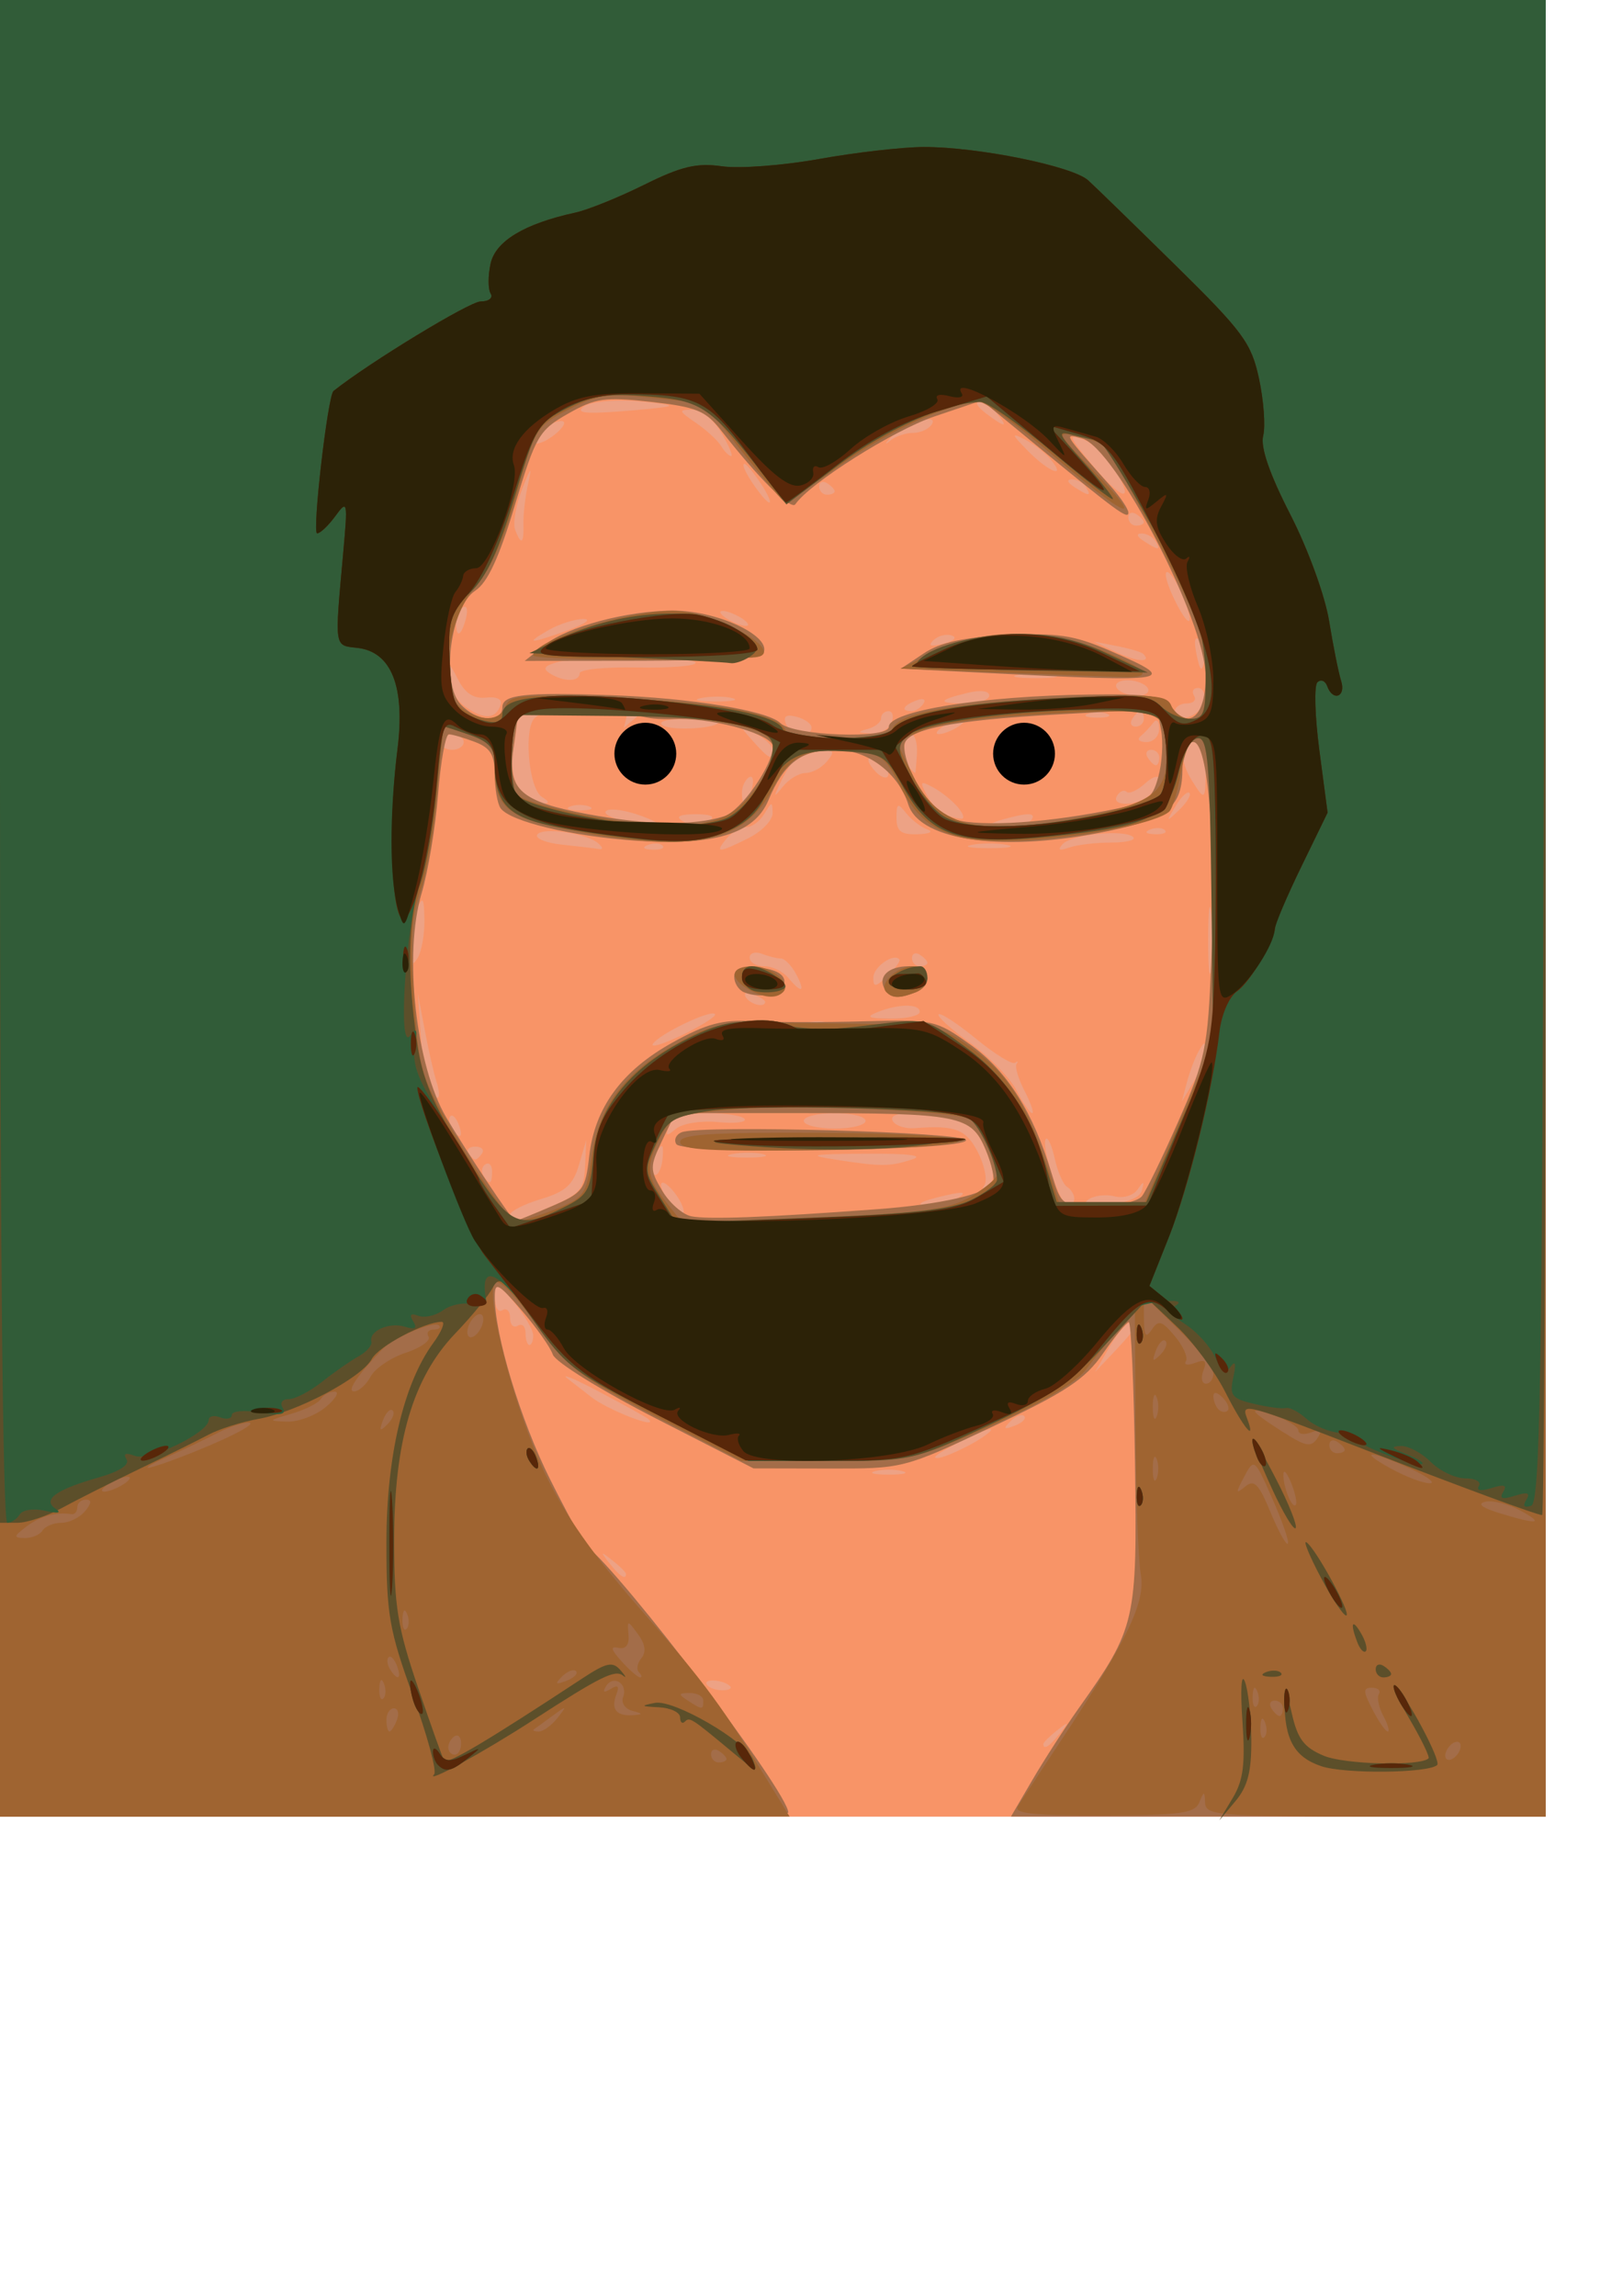 <svg
   xmlns:svg="http://www.w3.org/2000/svg"
   xmlns="http://www.w3.org/2000/svg"
   width="210"
   height="297"
   viewBox="0 0 210 297"
   version="1.1"
   id="svg003"
   >
  <g>
      <path
         style="fill:#eda285"
         d="M 0,117.5 V 0 H 100 200 V 117.5 235 H 100 0 Z"/>
      <path
         style="fill:#f89467"
         d="M 0,117.5 V 0 H 100 200 V 117.5 235 H 100 0 Z m 137.128,106.75 c 1.244,-1.586 1.208,-1.621 -0.378,-0.378 -0.963,0.755 -1.75,1.542 -1.75,1.75 0,0.823 0.821,0.293 2.128,-1.372 z m -42.657,-6.112 c -0.846,-0.846 -3.528,-1.038 -3.02,-0.217 0.253,0.41 1.156,0.746 2.005,0.746 0.849,0 1.306,-0.238 1.015,-0.529 z M 81,203.622 c 0,-0.208 -0.787,-0.995 -1.75,-1.75 -1.586,-1.244 -1.621,-1.208 -0.378,0.378 C 80.179,203.916 81,204.445 81,203.622 Z m 35.75,-13.312 c -0.963,-0.252 -2.538,-0.252 -3.5,0 -0.963,0.252 -0.175,0.457 1.75,0.457 1.925,0 2.712,-0.206 1.75,-0.457 z m 11.239,-5.02 c 0.819,-0.737 -0.419,-0.419 -2.75,0.708 -2.331,1.126 -4.239,2.253 -4.239,2.503 0,0.723 5.348,-1.734 6.989,-3.211 z m 4.537,-2.098 c -0.308,-0.308 -1.115,-6.4e-4 -1.793,0.683 -0.98,0.988 -0.865,1.102 0.56,0.56 0.986,-0.376 1.541,-0.935 1.233,-1.243 z m -48.61,0.402 C 83.688,183.373 80.8,181.769 77.5,180.03 c -3.3,-1.739 -5.1,-2.472 -4,-1.63 1.1,0.842 2.45,1.89 3,2.329 2.096,1.671 8.889,4.296 7.417,2.867 z M 147,171.448 c 0,-1.477 -1.838,0.018 -3.443,2.802 l -1.874,3.25 2.659,-2.802 C 145.804,173.158 147,171.695 147,171.448 Z M 68.995,172.75 c -0.003,-0.688 -1.112,-2.6 -2.464,-4.25 -2.376,-2.899 -2.46,-2.922 -2.495,-0.691 -0.02,1.291 0.405,2.037 0.964,1.691 0.55,-0.34 1,0.11 1,1 0,0.89 0.45,1.34 1,1 0.55,-0.34 1,0.084 1,0.941 0,0.857 0.225,1.559 0.5,1.559 0.275,0 0.498,-0.562 0.495,-1.25 z m 2.199,-16.619 c 3.852,-1.651 4.378,-2.263 4.51,-5.25 l 0.15,-3.381 -0.947,3.216 c -0.758,2.573 -1.743,3.454 -4.928,4.408 C 67.791,155.78 66,156.695 66,157.158 c 0,1.148 0.221,1.105 5.194,-1.027 z M 87.768,155 c -0.687,-1.1 -1.595,-2 -2.017,-2 -0.422,0 -0.206,0.9 0.481,2 0.687,1.1 1.595,2 2.017,2 0.422,0 0.206,-0.9 -0.481,-2 z M 124,154.954 c 1.095,-0.741 0.691,-0.834 -1.5,-0.344 -3.677,0.822 -4.475,1.395 -1.917,1.374 1.054,-0.008 2.592,-0.472 3.417,-1.03 z m 15,0.105 c 0,-0.518 -0.415,-1.198 -0.923,-1.511 -0.508,-0.314 -1.226,-1.948 -1.595,-3.631 -0.37,-1.683 -0.885,-2.847 -1.146,-2.586 C 134.612,148.055 137.199,156 138.158,156 138.621,156 139,155.577 139,155.059 Z M 147.749,154 c 0.335,-1.247 0.239,-1.265 -0.57,-0.107 -0.539,0.772 -1.862,1.161 -2.965,0.873 -1.095,-0.286 -2.604,-0.113 -3.352,0.385 -0.903,0.601 -0.041,0.812 2.562,0.627 2.464,-0.175 4.073,-0.836 4.326,-1.778 z m -20.184,-5.189 c -1.127,-2.698 -2.236,-3.695 -4.648,-4.177 -4.84,-0.968 -8.125,-0.779 -7.381,0.426 0.36,0.582 1.624,0.983 2.809,0.889 5.216,-0.411 6.642,0.127 8.17,3.081 0.862,1.666 1.257,3.579 0.879,4.25 -0.498,0.885 -0.366,0.925 0.482,0.148 0.889,-0.816 0.815,-1.922 -0.311,-4.617 z m -63.899,2.733 c 0,-0.801 -0.382,-1.22 -0.85,-0.931 -0.467,0.289 -0.591,0.944 -0.274,1.456 0.809,1.308 1.124,1.161 1.124,-0.525 z m 22.076,-1.781 c 0.132,-1.758 -0.033,-1.919 -0.772,-0.75 C 83.815,150.841 83.744,152 84.787,152 c 0.433,0 0.863,-1.007 0.956,-2.237 z M 118,150 c 1.649,-0.528 -0.394,-0.783 -6,-0.75 -6.974,0.042 -7.692,0.176 -4,0.75 6.024,0.937 7.075,0.937 10,0 z m -55.603,-0.833 c 0.283,-0.458 -0.12,-0.833 -0.897,-0.833 -0.777,0 -1.18,0.375 -0.897,0.833 C 60.886,149.625 61.29,150 61.5,150 c 0.21,0 0.614,-0.375 0.897,-0.833 z m 36.365,0.146 c -0.956,-0.25 -2.756,-0.259 -4,-0.02 C 93.518,149.532 94.3,149.737 96.5,149.748 c 2.2,0.011 3.218,-0.185 2.262,-0.435 z m -39.417,-3.856 c -0.326,-0.849 -0.807,-1.329 -1.069,-1.067 -0.262,0.262 -0.18,0.957 0.183,1.543 0.986,1.595 1.562,1.286 0.886,-0.477 z m 33.552,-0.295 c 2.164,0.206 3.721,0.029 3.46,-0.393 C 96.096,144.346 93.932,144 91.548,144 c -3.096,0 -4.514,0.469 -4.964,1.641 -0.524,1.364 -0.376,1.431 0.874,0.393 0.85,-0.705 3.216,-1.085 5.439,-0.873 z M 112,145 c 0,-0.55 -1.8,-1 -4,-1 -2.2,0 -4,0.45 -4,1 0,0.55 1.8,1 4,1 2.2,0 4,-0.45 4,-1 z m 20.566,-3.873 c -0.817,-1.58 -1.279,-3.155 -1.026,-3.5 0.253,-0.345 0.164,-0.406 -0.198,-0.136 -0.362,0.27 -2.636,-1.13 -5.055,-3.112 -2.418,-1.982 -4.597,-3.403 -4.841,-3.159 -0.244,0.244 1.585,1.901 4.065,3.681 2.48,1.781 5.191,4.557 6.024,6.168 0.833,1.612 1.74,2.93 2.015,2.93 0.275,0 -0.169,-1.293 -0.986,-2.873 z m -76.094,-1.216 c -0.365,-1.149 -1.054,-4.186 -1.532,-6.75 L 54.07,128.5 l 0.39,5.724 C 54.83,139.649 55.485,142 56.626,142 c 0.28,0 0.21,-0.94 -0.155,-2.089 z M 155.934,136 c 0.004,-1.333 -0.089,-1.333 -0.844,0 -0.467,0.825 -1.147,2.625 -1.511,4 l -0.663,2.5 1.506,-2.5 c 0.828,-1.375 1.509,-3.175 1.511,-4 z m -63.42,-4.82 c -0.595,-0.595 -7.269,2.615 -8.044,3.869 -0.338,0.548 1.433,6.9e-4 3.936,-1.215 2.503,-1.216 4.352,-2.41 4.109,-2.653 z m 14.755,1.164 c -0.677,-0.274 -2.027,-0.291 -3,-0.037 -0.973,0.254 -0.419,0.478 1.231,0.498 1.65,0.02 2.446,-0.187 1.769,-0.461 z M 119,130.9 c 0,-1.085 -2.751,-1.061 -5.5,0.047 -1.547,0.624 -1.15,0.812 1.75,0.83 2.062,0.013 3.75,-0.382 3.75,-0.877 z m -20,-1.293 c 0,-0.216 -0.698,-0.661 -1.552,-0.989 -0.89,-0.341 -1.291,-0.174 -0.941,0.393 C 97.094,129.962 99,130.417 99,129.607 Z M 103,126 c -0.589,-1.1 -1.468,-2 -1.953,-2 -0.486,0 -1.595,-0.273 -2.465,-0.607 C 97.712,123.059 97,123.284 97,123.893 97,124.502 97.845,125 98.878,125 c 1.033,0 2.438,0.675 3.122,1.5 1.756,2.116 2.264,1.862 1,-0.5 z m 13.376,-1.874 C 115.676,123.225 113,125.082 113,126.469 c 0,1.296 0.282,1.262 1.833,-0.219 1.008,-0.963 1.703,-1.918 1.543,-2.124 z m 40.353,-5.854 c -0.216,-2.075 -0.397,-0.622 -0.402,3.228 -0.004,3.85 0.173,5.548 0.394,3.772 0.221,-1.775 0.225,-4.925 0.008,-7 z M 54.914,119 C 54.869,116.14 54.702,115.866 54,117.5 c -0.473,1.1 -0.884,3.35 -0.914,5 -0.042,2.291 0.174,2.646 0.914,1.5 0.533,-0.825 0.945,-3.075 0.914,-5 z M 120,124.559 c 0,-0.243 -0.45,-0.719 -1,-1.059 -0.55,-0.34 -1,-0.141 -1,0.441 0,0.582 0.45,1.059 1,1.059 0.55,0 1,-0.198 1,-0.441 z M 77.45,109.132 c -1.454,-1.328 -7.3,-2.184 -7.932,-1.161 -0.308,0.498 1.137,1.083 3.211,1.299 2.074,0.216 4.198,0.469 4.721,0.562 0.6,0.106 0.6,-0.152 0,-0.7 z m 8.279,0.264 c -0.332,-0.332 -1.195,-0.368 -1.917,-0.079 -0.798,0.319 -0.561,0.556 0.604,0.604 1.054,0.043 1.645,-0.193 1.312,-0.525 z m 11.117,-0.969 c 1.735,-0.865 3.14,-2.328 3.123,-3.25 -0.028,-1.523 -0.124,-1.517 -1.05,0.073 -0.561,0.963 -1.617,1.75 -2.347,1.75 -0.73,0 -1.888,0.675 -2.573,1.5 -1.574,1.897 -1.078,1.884 2.846,-0.073 z M 130.25,109.294 c -1.238,-0.238 -3.263,-0.238 -4.5,0 -1.238,0.238 -0.225,0.433 2.25,0.433 2.475,0 3.487,-0.195 2.25,-0.433 z M 143.748,109 c 1.972,0 3.269,-0.316 2.883,-0.702 -1.048,-1.048 -7.977,-0.367 -9.129,0.897 -0.709,0.777 -0.466,0.91 0.83,0.452 C 139.339,109.291 141.777,109 143.748,109 Z M 120,107.306 c -0.825,-0.295 -2.062,-1.245 -2.75,-2.112 -1.099,-1.386 -1.25,-1.312 -1.25,0.615 0,1.743 0.563,2.175 2.75,2.112 1.52,-0.044 2.079,-0.319 1.25,-0.615 z m 30.729,0.09 c -0.332,-0.332 -1.195,-0.368 -1.917,-0.079 -0.798,0.319 -0.561,0.556 0.604,0.604 1.054,0.043 1.645,-0.193 1.312,-0.525 z M 83,105.556 c -1.925,-0.711 -3.95,-1.024 -4.5,-0.695 -0.55,0.328 0.35,0.891 2,1.25 4.991,1.086 6.211,0.815 2.5,-0.555 z m 8.789,0.596 C 92.619,105.625 91.98,105.333 90,105.333 c -1.98,0 -2.619,0.292 -1.789,0.818 0.709,0.45 1.514,0.818 1.789,0.818 0.275,0 1.08,-0.368 1.789,-0.818 z m 41.735,-0.191 c 0.422,-0.682 -0.332,-0.806 -2.191,-0.359 -3.831,0.92 -4.194,1.399 -1.059,1.399 1.434,0 2.897,-0.468 3.25,-1.04 z m -9.57,-1.515 c -0.71,-0.855 -2.149,-2.014 -3.198,-2.576 -1.693,-0.906 -1.788,-0.797 -0.844,0.967 1.006,1.879 2.49,2.906 4.46,3.084 0.48,0.043 0.292,-0.621 -0.418,-1.476 z m 29.948,-1.876 c -0.263,-0.263 -1.074,0.514 -1.802,1.726 -1.265,2.106 -1.244,2.128 0.478,0.478 0.991,-0.949 1.587,-1.941 1.324,-2.205 z M 76.25,104.338 c -0.688,-0.277 -1.812,-0.277 -2.5,0 -0.688,0.277 -0.125,0.504 1.25,0.504 1.375,0 1.938,-0.227 1.25,-0.504 z m -6.133,-1.244 C 68.344,101.971 67.703,93.809 69.309,92.788 70.11,92.278 69.927,92.026 68.75,92.015 67.787,92.007 66.963,92.562 66.918,93.25 c -0.045,0.688 -0.286,2.488 -0.534,4.001 -0.561,3.416 1.125,6.754 3.402,6.733 1.368,-0.012 1.435,-0.192 0.332,-0.891 z m 27.173,-1.095 c 0.288,-1.101 0.115,-1.749 -0.383,-1.441 C 96.408,100.866 96,101.766 96,102.559 c 0,2.07 0.679,1.775 1.29,-0.56 z M 148.8,102.8 c 1.944,-1.944 1.371,-3.265 -0.631,-1.453 -1.007,0.911 -2.087,1.401 -2.4,1.088 -0.313,-0.313 -0.865,-0.089 -1.228,0.498 -0.911,1.474 2.766,1.359 4.259,-0.133 z M 104.238,100 c 0.835,0 2.078,-0.675 2.762,-1.5 1.031,-1.243 0.924,-1.497 -0.628,-1.485 -2.53,0.021 -3.846,1.014 -5.278,3.985 -1.067,2.214 -1.043,2.3 0.211,0.75 0.778,-0.963 2.098,-1.75 2.933,-1.75 z M 156,99.5 c 0,-2.444 -0.452,-3.5 -1.5,-3.5 -1.822,0 -1.942,2.319 -0.259,5.014 C 155.895,103.662 156,103.571 156,99.5 Z M 114.541,99.067 C 114.179,98.48 113.403,98 112.819,98 c -0.663,0 -0.587,0.574 0.202,1.524 1.372,1.653 2.597,1.284 1.521,-0.458 z m 4.103,-1.567 C 118.724,96.125 118.386,95 117.894,95 c -1.037,0 -1.213,3.348 -0.228,4.333 0.367,0.367 0.704,0.666 0.75,0.666 0.046,-3.89e-4 0.148,-1.125 0.228,-2.5 z M 150,98 c 0,-0.55 -0.477,-1 -1.059,-1 -0.582,0 -0.781,0.45 -0.441,1 0.34,0.55 0.816,1 1.059,1 C 149.802,99 150,98.55 150,98 Z M 81.775,93.25 C 83.2,92.141 83.134,92 81.191,92 c -0.9,6.263 -4.791,5.598 0.584,1.25 z M 100,97.035 c 0,-0.531 -1.012,-1.496 -2.25,-2.146 -2.238,-1.174 -2.24,-1.169 -0.345,0.965 C 99.521,98.238 100,98.456 100,97.035 Z M 60,96 c 0,-0.55 -0.675,-1 -1.5,-1 -0.825,0 -1.5,0.45 -1.5,1 0,0.55 0.675,1 1.5,1 0.825,0 1.5,-0.45 1.5,-1 z m 89.985,-1.75 c -0.009,-0.999 -0.336,-1.321 -0.762,-0.75 -0.41,0.55 -1.154,1.337 -1.651,1.75 -0.498,0.412 -0.155,0.75 0.762,0.75 0.926,0 1.66,-0.777 1.651,-1.75 z M 93,93.387 c 0,-0.213 -1.913,-0.38 -4.25,-0.371 -2.549,0.009 -3.74,0.339 -2.977,0.823 C 86.972,94.599 93,94.222 93,93.387 Z m 12,0.73 c 0,-0.486 -0.866,-1.11 -1.925,-1.387 -1.351,-0.353 -1.766,-0.09 -1.393,0.883 C 102.263,95.128 105,95.544 105,94.117 Z M 115.362,93.5 C 115.678,92.675 115.501,92 114.969,92 114.436,92 114,92.417 114,92.927 c 0,0.51 -0.787,1.132 -1.75,1.384 -1.38,0.361 -1.297,0.482 0.393,0.573 1.179,0.064 2.402,-0.559 2.719,-1.384 z M 124,94 c 0.825,-0.533 1.05,-0.969 0.5,-0.969 -0.55,0 -1.675,0.436 -2.5,0.969 -0.825,0.533 -1.05,0.969 -0.5,0.969 0.55,0 1.675,-0.436 2.5,-0.969 z m 24,-1 c 0,-0.55 -0.198,-1 -0.441,-1 -0.243,0 -0.719,0.45 -1.059,1 -0.34,0.55 -0.141,1 0.441,1 C 147.523,94 148,93.55 148,93 Z M 64.772,91.184 C 65.015,90.454 64.29,90.092 62.896,90.247 61.332,90.421 60.219,89.72 59.326,88 58.083,85.603 58.029,85.59 58.015,87.693 c -0.008,1.206 0.989,2.897 2.217,3.756 2.419,1.694 3.916,1.607 4.541,-0.265 z M 143.25,92.338 c -0.688,-0.277 -1.812,-0.277 -2.5,0 -0.688,0.277 -0.125,0.504 1.25,0.504 1.375,0 1.938,-0.227 1.25,-0.504 z m 12.562,-1.599 C 155.996,89.782 155.637,89 155.014,89 c -0.623,0 -0.854,0.45 -0.514,1 0.34,0.55 -0.084,1 -0.941,1 C 152.702,91 152,91.483 152,92.073 c 0,1.759 3.449,0.551 3.812,-1.335 z m -36.319,0.273 c 0.35,-0.567 -0.051,-0.735 -0.941,-0.393 C 116.82,91.283 116.503,92 117.941,92 c 0.518,0 1.216,-0.445 1.552,-0.989 z M 94.762,90.313 c -0.956,-0.25 -2.756,-0.259 -4,-0.02 C 89.518,90.532 90.3,90.737 92.5,90.748 c 2.2,0.011 3.218,-0.185 2.262,-0.435 z M 128,89.981 c 0,-0.605 -1.117,-0.751 -2.75,-0.359 C 121.324,90.563 121.192,91 124.833,91 126.575,91 128,90.541 128,89.981 Z M 148.5,89 c -0.34,-0.55 -1.518,-1 -2.618,-1 -1.1,0 -1.722,0.45 -1.382,1 0.34,0.55 1.518,1 2.618,1 1.1,0 1.722,-0.45 1.382,-1 z M 75,87.098 c 0,-0.496 3.375,-0.834 7.501,-0.75 4.125,0.084 7.5,-0.186 7.5,-0.598 -9.14e-4,-0.903 -14.532,-0.982 -17.835,-0.098 -1.744,0.467 -1.997,0.839 -1,1.471 C 72.929,88.241 75,88.228 75,87.098 Z m 61.25,0.196 c -1.238,-0.238 -3.263,-0.238 -4.5,0 -1.238,0.238 -0.225,0.433 2.25,0.433 2.475,0 3.487,-0.195 2.25,-0.433 z m 18.968,-4.476 c -0.626,-0.626 -0.766,0.031 -0.393,1.856 0.427,2.093 0.678,2.344 0.97,0.97 0.216,-1.021 -0.043,-2.293 -0.576,-2.826 z m -7.303,1.763 c -0.23,-0.23 -1.768,-0.683 -3.417,-1.006 L 141.5,82.989 l 3,1.413 c 2.647,1.247 4.584,1.349 3.415,0.179 z m -24.778,-2.369 c -0.721,-0.24 -1.787,0.038 -2.368,0.619 -0.742,0.742 -0.352,0.872 1.312,0.437 1.352,-0.354 1.806,-0.807 1.057,-1.057 z M 73.5,81.529 c 2.2,-0.793 3.1,-1.445 2,-1.45 -1.1,-0.005 -3.125,0.635 -4.5,1.421 -3.194,1.826 -2.511,1.834 2.5,0.029 z M 60.29,79.999 C 60.578,78.898 60.405,78.249 59.907,78.558 59.408,78.866 59,79.766 59,80.559 c 0,2.07 0.679,1.775 1.29,-0.56 z M 96,80 c -0.825,-0.533 -1.95,-0.969 -2.5,-0.969 -0.55,0 -0.325,0.436 0.5,0.969 0.825,0.533 1.95,0.969 2.5,0.969 0.55,0 0.325,-0.436 -0.5,-0.969 z m 57.013,-2.968 C 152.323,75.364 151.419,74 151.005,74 c -0.414,0 -0.022,1.523 0.871,3.384 1.983,4.134 2.88,3.857 1.137,-0.352 z M 149.5,70 c -0.34,-0.55 -1.154,-0.993 -1.809,-0.985 C 146.975,69.025 147.099,69.418 148,70 c 1.921,1.242 2.267,1.242 1.5,0 z M 67.728,67.75 c -0.033,-1.238 0.246,-3.6 0.621,-5.25 0.522,-2.297 0.336,-2.114 -0.791,0.779 -0.81,2.078 -1.219,4.441 -0.908,5.25 0.798,2.081 1.149,1.828 1.079,-0.779 z M 148,67.559 c 0,-0.243 -0.45,-0.719 -1,-1.059 -0.55,-0.34 -1,-0.141 -1,0.441 C 146,67.523 146.45,68 147,68 c 0.55,0 1,-0.198 1,-0.441 z M 98.408,62.5 C 97.507,61.125 96.57,60 96.326,60 c -0.49,0 0.453,1.812 1.952,3.75 1.722,2.226 1.816,1.323 0.13,-1.25 z M 108,63.559 c 0,-0.243 -0.45,-0.719 -1,-1.059 -0.55,-0.34 -1,-0.141 -1,0.441 C 106,63.523 106.45,64 107,64 c 0.55,0 1,-0.198 1,-0.441 z M 140.5,63 c -0.34,-0.55 -1.154,-0.993 -1.809,-0.985 C 137.975,62.025 138.099,62.418 139,63 c 1.921,1.242 2.267,1.242 1.5,0 z m 3.842,-2.14 c -1.013,-1.727 -2.874,-3.519 -4.135,-3.984 -2.059,-0.758 -1.957,-0.44 1,3.122 3.946,4.752 5.7,5.235 3.135,0.862 z m -8.387,-1.415 c -0.71,-0.855 -2.227,-2.029 -3.372,-2.608 -1.783,-0.902 -1.723,-0.687 0.418,1.494 2.712,2.764 5.058,3.649 2.955,1.114 z M 93.341,56 c -1.033,-1.748 -2.61,-3 -3.779,-3 -1.825,0 -1.783,0.153 0.466,1.69 1.36,0.929 2.832,2.279 3.272,3 C 93.74,58.41 94.327,59 94.606,59 94.885,59 94.316,57.65 93.341,56 Z M 73,54.724 C 73,54.287 72.1,54.411 71,55 c -1.1,0.589 -2,1.508 -2,2.044 0,0.539 0.892,0.416 2,-0.276 1.1,-0.687 2,-1.607 2,-2.044 z M 118.141,56 c 0.958,0 2.049,-0.498 2.425,-1.107 0.972,-1.573 -3.717,-0.065 -5.32,1.711 -0.796,0.883 -0.815,1.026 -0.05,0.393 C 115.858,56.448 117.183,56 118.141,56 Z M 129,53.5 c -0.685,-0.825 -1.726,-1.5 -2.314,-1.5 -0.588,0 -0.195,0.661 0.872,1.468 2.508,1.897 2.998,1.908 1.441,0.032 z M 86.5,52.563 c 0.55,-0.157 -1.355,-0.46 -4.234,-0.674 -2.879,-0.214 -5.897,0.097 -6.707,0.69 -1.097,0.803 -0.017,0.975 4.234,0.674 C 82.932,53.03 85.95,52.72 86.5,52.563 Z"/>
      <path
         style="fill:#a36d49"
         d="M 0,117.5 V 0 H 100 200 V 117.5 235 h -34.595 -34.595 l 2.78,-4.75 c 1.529,-2.612 4.218,-6.775 5.975,-9.25 7.401,-10.423 7.579,-11.196 7.292,-31.575 -0.143,-10.134 -0.507,-18.408 -0.809,-18.387 -0.302,0.021 -1.803,1.851 -3.336,4.066 -2.304,3.329 -4.788,4.972 -14.308,9.462 -11.495,5.422 -11.542,5.434 -21.212,5.414 L 97.5,189.96 84.815,183.473 C 77.839,179.905 71.861,176.202 71.533,175.243 71.204,174.284 69.381,171.7 67.482,169.5 c -3.007,-3.484 -3.454,-3.718 -3.467,-1.812 -0.033,4.92 3.33,16.044 7.161,23.684 2.242,4.47 4.361,8.353 4.709,8.628 C 80.747,203.839 102,231.909 102,234.491 102,234.771 79.05,235 51,235 H 0 Z m 71.276,38.596 c 4.178,-1.791 4.473,-2.178 4.961,-6.511 C 76.946,143.302 80.449,138.515 87,134.878 c 4.435,-2.462 6.468,-2.999 10.5,-2.775 2.75,0.153 9.161,0.163 14.246,0.022 9.05,-0.251 9.343,-0.186 13.859,3.057 4.739,3.404 8.099,8.735 10.442,16.568 1.262,4.22 1.304,4.25 5.99,4.25 2.596,0 5.169,-0.562 5.718,-1.25 0.549,-0.688 2.68,-5.075 4.736,-9.75 3.461,-7.872 3.774,-9.38 4.229,-20.414 C 157.363,108.947 156.318,96 154.41,96 153.481,96 153,97.128 153,99.309 c 0,5.019 -1.776,6.548 -9.5,8.179 -13.396,2.828 -24.458,1.37 -25.98,-3.423 C 116.228,99.993 112.245,97 108.119,97 c -4.422,0 -6.674,1.691 -8.696,6.53 -1.81,4.332 -7.021,5.921 -17.145,5.227 -8.33,-0.571 -16.308,-2.488 -17.513,-4.208 -0.404,-0.577 -0.742,-2.522 -0.75,-4.323 C 64.003,97.637 63.462,96.746 61.435,95.975 60.024,95.439 58.516,95 58.083,95 c -0.433,0 -1.062,3.487 -1.399,7.75 -0.337,4.263 -1.299,10.038 -2.138,12.835 -2.339,7.794 -0.742,22.3 3.188,28.96 2.666,4.518 8.53,13.325 8.933,13.417 0.092,0.021 2.166,-0.819 4.609,-1.866 z M 96.25,128.356 c -0.688,-0.288 -1.25,-1.189 -1.25,-2.003 0,-1.067 0.906,-1.393 3.25,-1.167 2.083,0.201 3.25,0.852 3.25,1.813 0,1.529 -2.99,2.301 -5.25,1.356 z M 114.5,128 c -0.994,-1.608 0.425,-3 3.059,-3 2.74,0 3.356,2.435 0.859,3.393 -2.231,0.856 -3.207,0.758 -3.918,-0.393 z m -1,28.43 c 8.199,-0.608 14.08,-1.941 14.979,-3.397 0.279,-0.451 -0.146,-2.384 -0.944,-4.294 C 125.678,144.295 124.188,144 103.56,144 H 87.37 l -1.702,3.568 c -1.602,3.36 -1.602,3.736 0.004,6.455 0.938,1.588 2.633,3.082 3.766,3.321 2.095,0.441 9.648,0.154 24.061,-0.914 z m -25.991,-8.415 c -0.35,-0.566 -0.03,-1.261 0.711,-1.546 2.527,-0.97 36.783,-0.009 36.783,1.031 -2.4e-4,1.39 -36.643,1.893 -37.494,0.515 z M 93.686,105.6 C 95.878,104.904 100,99.003 100,96.562 100,95.086 92.889,93 87.857,93 81.775,93.25 84.543,92.081 75.25,92.03 c -4.537,-0.017 -8.267,0.307 -8.288,0.72 -0.021,0.412 -0.266,2.325 -0.546,4.25 -0.752,5.181 1.006,6.706 9.584,8.314 7.623,1.429 13.772,1.528 17.686,0.286 z m 49.552,-0.732 c 5.263,-1.03 5.813,-1.392 6.635,-4.371 0.493,-1.786 0.659,-4.491 0.369,-6.01 l -0.528,-2.762 -12.607,0.684 C 122.948,93.176 117,94.388 117,96.505 c 0,2.96 3.323,8.23 5.862,9.296 2.886,1.212 11.407,0.822 20.376,-0.933 z M 115,94.039 c 0,-2.06 12.065,-4.009 25.915,-4.186 7.922,-0.102 9.619,0.158 10.702,1.639 2.232,3.053 4.383,1.1 4.383,-3.98 0,-7.122 -11.733,-29.685 -16.019,-30.806 -2.397,-0.627 -2.51,-0.813 3.769,6.245 1.238,1.391 2.25,2.909 2.25,3.373 0,0.939 -1.53,-0.181 -11.853,-8.671 l -7.11,-5.848 -6.149,2.077 c -5.274,1.781 -16.128,8.635 -17.977,11.352 -0.562,0.826 -4.826,-3.418 -9.656,-9.611 -1.929,-2.473 -3.196,-2.984 -9,-3.63 -5.998,-0.667 -7.203,-0.496 -10.758,1.526 -3.764,2.141 -4.175,2.848 -6.879,11.849 -2.041,6.794 -3.528,9.999 -5.124,11.045 -3.183,2.086 -4.463,11.859 -1.921,14.668 C 61.638,93.362 65,93.622 65,91.5 c 0,-1.643 2.826,-1.96 14,-1.569 10.336,0.361 20.365,2.006 21.96,3.6 C 102.628,95.2 115,95.647 115,94.039 Z M 127.535,87.052 116.569,86.5 l 2.965,-1.976 c 2.136,-1.424 5.143,-2.083 10.752,-2.358 6.518,-0.319 8.674,0.003 13.233,1.976 9.296,4.024 8.611,4.149 -15.985,2.91 z M 70.518,83.405 C 73.476,81.045 81.178,79 87.108,79 c 6.186,0 13.51,3.715 11.428,5.797 -0.365,0.365 -7.409,0.673 -15.654,0.683 L 67.892,85.5 Z" />
      <path
         style="fill:#9f6431"
         d="M 0,117.5 V 0 H 100 200 V 117.5 235 h -22 c -20.259,0 -22.006,-0.138 -22.07,-1.75 -0.064,-1.587 -0.134,-1.595 -0.75,-0.086 -0.579,1.416 -2.432,1.669 -12.457,1.699 -8.824,0.026 -11.594,-0.262 -11.045,-1.149 0.402,-0.651 2.945,-4.526 5.65,-8.611 8.537,-12.892 10.934,-17.889 10.279,-21.432 -0.322,-1.743 -0.627,-10.145 -0.676,-18.67 l -0.09,-15.5 -2.17,2.518 c -1.194,1.385 -3.07,3.715 -4.17,5.178 -1.234,1.641 -5.929,4.411 -12.256,7.232 C 118.077,188.96 117.891,189 106.972,189 H 95.956 l -11.06,-5.75 c -10.079,-5.24 -11.464,-6.311 -15.621,-12.078 -2.729,-3.786 -4.839,-5.878 -5.253,-5.208 -1.201,1.943 2.529,16.217 6.368,24.376 2.602,5.529 6.325,10.842 12.627,18.018 8.238,9.382 10.392,12.306 16.856,22.891 L 102.163,235 H 51.082 0 Z m 94,110.059 c 0,-0.243 -0.45,-0.719 -1,-1.059 -0.55,-0.34 -1,-0.141 -1,0.441 0,0.582 0.45,1.059 1,1.059 0.55,0 1,-0.198 1,-0.441 z m 95,-1.677 c 0,-0.55 -0.45,-0.722 -1,-0.382 -0.55,0.34 -1,1.068 -1,1.618 0,0.55 0.45,0.722 1,0.382 0.55,-0.34 1,-1.068 1,-1.618 z M 59.667,225.544 c 0,-0.801 -0.375,-1.224 -0.833,-0.941 C 58.375,224.886 58,225.541 58,226.059 58,226.577 58.375,227 58.833,227 c 0.458,0 0.833,-0.655 0.833,-1.456 z M 163.683,222.812 c -0.319,-0.798 -0.556,-0.561 -0.604,0.604 -0.043,1.054 0.193,1.645 0.525,1.312 0.332,-0.332 0.368,-1.195 0.079,-1.917 z M 51.362,222.5 C 51.678,221.675 51.501,221 50.969,221 50.436,221 50,221.675 50,222.5 c 0,0.825 0.177,1.5 0.393,1.5 0.216,0 0.652,-0.675 0.969,-1.5 z m 20.766,-0.25 c 1.27,-1.619 1.222,-1.64 -0.628,-0.283 -1.1,0.807 -2.188,1.594 -2.417,1.75 -0.229,0.156 0.053,0.283 0.628,0.283 0.574,0 1.662,-0.787 2.417,-1.75 z m 106.861,-0.271 c -0.595,-1.111 -0.855,-2.386 -0.579,-2.833 0.276,-0.447 -0.126,-0.813 -0.893,-0.813 -1.178,0 -1.167,0.442 0.07,2.833 0.806,1.558 1.694,2.833 1.975,2.833 0.28,0 0.023,-0.909 -0.572,-2.021 z m -97.184,-0.658 c -0.932,-0.246 -1.464,-1.048 -1.182,-1.783 0.662,-1.724 -1.257,-2.94 -2.209,-1.4 -0.485,0.785 -0.287,0.901 0.601,0.352 0.945,-0.584 1.152,-0.37 0.723,0.748 -0.722,1.883 0.035,2.803 2.178,2.646 1.324,-0.097 1.306,-0.189 -0.111,-0.563 z M 166,221 c 0,-0.55 -0.477,-1 -1.059,-1 -0.582,0 -0.781,0.45 -0.441,1 0.34,0.55 0.816,1 1.059,1 0.243,0 0.441,-0.45 0.441,-1 z m -75,-1 c 0,-0.55 -0.787,-0.993 -1.75,-0.985 -1.496,0.013 -1.532,0.156 -0.25,0.985 1.887,1.22 2,1.22 2,0 z m 71.683,-1.188 c -0.319,-0.798 -0.556,-0.561 -0.604,0.604 -0.043,1.054 0.193,1.645 0.525,1.312 0.332,-0.332 0.368,-1.195 0.079,-1.917 z m -113,-1 c -0.319,-0.798 -0.556,-0.561 -0.604,0.604 -0.043,1.054 0.193,1.645 0.525,1.312 0.332,-0.332 0.368,-1.195 0.079,-1.917 z m 24.843,-1.619 c -0.308,-0.308 -1.115,-6.4e-4 -1.793,0.683 -0.98,0.988 -0.865,1.102 0.56,0.56 0.986,-0.376 1.541,-0.935 1.233,-1.243 z m -23.181,-0.736 c -0.326,-0.849 -0.807,-1.329 -1.069,-1.067 -0.262,0.262 -0.18,0.957 0.183,1.543 0.986,1.595 1.562,1.286 0.886,-0.477 z m 31.33,0.885 c -0.362,-0.362 -0.22,-1.186 0.316,-1.832 0.649,-0.782 0.504,-1.815 -0.435,-3.092 -1.381,-1.879 -1.406,-1.878 -1.233,0.082 0.114,1.294 -0.343,1.886 -1.296,1.676 -1.098,-0.242 -0.995,0.203 0.405,1.75 1.032,1.141 2.107,2.074 2.389,2.074 0.281,0 0.216,-0.296 -0.146,-0.658 z M 52.683,208.812 c -0.319,-0.798 -0.556,-0.561 -0.604,0.604 -0.043,1.054 0.193,1.645 0.525,1.312 0.332,-0.332 0.368,-1.195 0.079,-1.917 z M 164.657,193.948 c -2.346,-5.316 -2.377,-5.34 -3.675,-2.905 -1.126,2.113 -1.109,2.292 0.121,1.277 1.177,-0.97 1.759,-0.385 3.283,3.298 1.018,2.462 2.029,4.3 2.245,4.084 0.216,-0.216 -0.672,-2.806 -1.973,-5.754 z M 5.5,198 c 0.34,-0.55 1.436,-1 2.437,-1 C 8.937,197 10.315,196.325 11,195.5 11.86,194.464 11.898,194 11.122,194 10.505,194 10,194.45 10,195 c 0,0.55 -0.338,0.947 -0.75,0.882 -1.981,-0.313 -4.042,0.25 -5.809,1.587 -1.698,1.284 -1.729,1.472 -0.25,1.5 C 4.121,198.986 5.16,198.55 5.5,198 Z m 191.192,-2.602 c -1.544,-0.837 -3.569,-1.344 -4.5,-1.126 -1.103,0.258 -0.473,0.771 1.808,1.472 4.99,1.534 5.935,1.412 2.692,-0.346 z m -29.607,-3.503 c -0.527,-1.317 -0.987,-1.869 -1.021,-1.227 -0.085,1.561 1.08,4.522 1.582,4.02 0.219,-0.219 -0.033,-1.476 -0.56,-2.793 z M 16,192 c 0.825,-0.533 1.05,-0.969 0.5,-0.969 -0.55,0 -1.675,0.436 -2.5,0.969 -0.825,0.533 -1.05,0.969 -0.5,0.969 0.55,0 1.675,-0.436 2.5,-0.969 z m 133.662,-3.25 c -0.277,-0.688 -0.504,-0.125 -0.504,1.25 0,1.375 0.227,1.938 0.504,1.25 0.277,-0.688 0.277,-1.812 0,-2.5 z M 182.5,190 c -5.265,-2.437 -6.952,-2.437 -2.5,0 1.925,1.054 4.175,1.902 5,1.884 0.825,-0.018 -0.3,-0.866 -2.5,-1.884 z M 23,188.648 c 5.962,-2.251 10.564,-4.568 9.154,-4.609 -0.74,-0.021 -2.54,0.58 -4,1.336 -1.46,0.756 -4.229,2.078 -6.154,2.936 -4.315,1.924 -3.728,2.122 1,0.337 z m 151,-1.089 c 0,-0.243 -0.45,-0.719 -1,-1.059 -0.55,-0.34 -1,-0.141 -1,0.441 0,0.582 0.45,1.059 1,1.059 0.55,0 1,-0.198 1,-0.441 z m -3.395,-1.729 c 0.486,-0.787 0.178,-0.961 -0.941,-0.531 -0.915,0.351 -1.664,0.247 -1.664,-0.232 0,-0.479 -1.429,-1.369 -3.176,-1.978 -3.504,-1.221 -3.253,-0.677 0.918,1.998 3.358,2.152 3.937,2.241 4.863,0.744 z M 50.807,182.474 c -0.308,-0.308 -0.867,0.247 -1.243,1.233 -0.543,1.425 -0.428,1.54 0.56,0.56 0.683,-0.678 0.991,-1.485 0.683,-1.793 z m -8.668,-0.44 c 1.298,-1.082 1.825,-1.982 1.17,-2 -0.655,-0.018 -1.465,0.41 -1.799,0.951 -0.335,0.541 -2.049,1.401 -3.809,1.91 -3.036,0.878 -3.065,0.93 -0.562,1.016 1.452,0.05 3.702,-0.795 5,-1.877 z M 149.662,180.75 c -0.277,-0.688 -0.504,-0.125 -0.504,1.25 0,1.375 0.227,1.938 0.504,1.25 0.277,-0.688 0.277,-1.812 0,-2.5 z m 8.521,0.033 C 157.466,180.066 157,180.007 157,180.633 c 0,0.568 0.3,1.333 0.667,1.7 0.367,0.367 0.899,0.434 1.183,0.15 0.284,-0.284 -0.016,-1.049 -0.667,-1.7 z M 47.957,178.08 c 0.565,-1.056 2.61,-2.442 4.544,-3.081 1.934,-0.638 3.261,-1.574 2.949,-2.08 C 55.138,172.414 55.434,172 56.108,172 c 0.674,0 0.984,-0.242 0.688,-0.537 -0.634,-0.634 -5.855,1.554 -7.296,3.057 C 46.214,177.946 44.831,180 45.81,180 c 0.616,0 1.582,-0.864 2.147,-1.92 z M 157,177.708 c 0,-0.71 -2.025,-3.279 -4.5,-5.708 l -4.5,-4.416 0.015,2.958 c 0.012,2.313 0.235,2.631 1.02,1.458 0.858,-1.28 1.294,-1.155 2.979,0.854 1.086,1.295 1.728,2.752 1.428,3.239 -0.301,0.486 0.23,0.586 1.179,0.222 1.322,-0.507 1.575,-0.271 1.083,1.011 C 155.352,178.247 155.499,179 156.031,179 156.564,179 157,178.419 157,177.708 Z m -6.193,-4.235 c -0.308,-0.308 -0.867,0.247 -1.243,1.233 -0.543,1.425 -0.428,1.54 0.56,0.56 0.683,-0.678 0.991,-1.485 0.683,-1.793 z M 62.362,171.5 c 0.317,-0.825 0.188,-1.5 -0.286,-1.5 -0.474,0 -1.121,0.675 -1.437,1.5 -0.317,0.825 -0.188,1.5 0.286,1.5 0.474,0 1.121,-0.675 1.437,-1.5 z m 9.535,-15.075 c 3.692,-1.477 3.981,-1.895 4.646,-6.731 0.889,-6.461 4.095,-10.78 10.819,-14.573 5.065,-2.857 5.346,-2.896 19.639,-2.73 14.356,0.167 14.541,0.198 18.673,3.139 4.63,3.295 7.225,7.338 9.799,15.267 l 1.72,5.297 5.485,-0.297 5.485,-0.297 4.419,-10.344 L 157,134.812 v -16.781 c 0,-17.794 -0.577,-23.339 -2.369,-22.742 -0.607,0.202 -1.437,2.325 -1.845,4.717 -0.408,2.392 -1.09,4.644 -1.514,5.003 -1.608,1.361 -9.071,2.936 -17.037,3.596 -10.522,0.872 -14.745,-0.776 -17.795,-6.941 -1.818,-3.674 -2.513,-4.202 -5.905,-4.484 -6.102,-0.507 -8.332,0.502 -10.5,4.751 -3.597,7.051 -10.313,8.508 -25.697,5.574 C 65.745,105.866 64,104.499 64,99.407 64,96.704 63.501,96.022 60.851,95.098 59.119,94.494 57.606,94 57.488,94 c -0.117,0 -0.525,3.838 -0.905,8.529 -0.381,4.691 -1.367,10.428 -2.191,12.75 -1.155,3.254 -1.342,6.465 -0.814,14.009 0.673,9.614 0.785,9.955 6.304,19.241 3.09,5.199 6.172,9.457 6.848,9.463 0.676,0.005 3.001,-0.699 5.167,-1.566 z M 96.75,127.92 C 94.266,126.473 94.583,125 97.378,125 c 2.482,0 5.085,2.204 3.947,3.342 -0.92,0.92 -2.524,0.772 -4.575,-0.422 z m 17.925,0.422 c -1.027,-1.027 1.361,-3.342 3.447,-3.342 2.279,0 2.501,2.547 0.296,3.393 -2.028,0.778 -2.926,0.766 -3.743,-0.051 z m 10.944,26.455 C 127.479,153.7 129,152.418 129,151.948 c 0,-1.387 -2.382,-6.394 -3.377,-7.099 -1.649,-1.168 -22.36,-2.081 -30.618,-1.35 -7.535,0.667 -8.16,0.9 -9.534,3.557 -1.973,3.815 -1.86,5.178 0.697,8.429 l 2.167,2.755 16.951,-0.725 c 14.297,-0.611 17.481,-1.037 20.333,-2.719 z M 88,147.752 c 0,-1.012 3.905,-1.275 18.001,-1.21 23.933,0.111 24.13,1.873 0.249,2.23 C 91.853,148.988 88,148.772 88,147.752 Z m 6.033,-42.269 C 96.938,103.981 100,99.447 100,96.647 c 0,-2.394 -5.781,-3.693 -19.343,-4.347 -10.454,-0.504 -13.009,-0.357 -13.735,0.79 -1.086,1.716 -1.177,7.961 -0.139,9.593 0.873,1.372 13.716,4.08 20.016,4.22 2.365,0.052 5.62,-0.587 7.233,-1.422 z m 47.152,-0.007 c 7.965,-1.659 9.824,-3.161 9.8,-7.918 -0.029,-5.777 -0.487,-5.939 -14.84,-5.253 -7.92,0.379 -14.439,1.208 -16.603,2.112 l -3.562,1.488 2.199,4.527 c 3.288,6.768 8.86,7.99 23.005,5.044 z M 115.434,94.312 c 0.801,-2.088 7.7,-3.352 21.789,-3.993 12.197,-0.555 13.793,-0.44 14.357,1.028 C 151.929,92.256 153.066,93 154.107,93 155.736,93 156,92.229 156,87.482 c 0,-4.799 -0.792,-7.047 -6.079,-17.25 -3.343,-6.452 -6.381,-12.037 -6.75,-12.411 -0.369,-0.374 -2.021,-0.993 -3.671,-1.375 -2.928,-0.679 -2.88,-0.573 1.962,4.429 7.053,7.285 4.459,6.334 -5.127,-1.879 C 131.844,55.148 127.537,52 126.763,52 123.144,52 114.877,55.742 108.765,60.146 105.061,62.816 101.84,65 101.607,65 c -0.233,0 -2.693,-2.887 -5.465,-6.415 l -5.041,-6.415 -6.615,-0.708 c -5.721,-0.613 -7.196,-0.41 -10.911,1.501 -4.151,2.135 -4.376,2.501 -6.684,10.852 -1.589,5.749 -3.368,9.765 -5.313,11.995 -3.82,4.379 -4.947,13.438 -1.953,15.705 2.529,1.915 5.026,1.845 5.796,-0.162 0.561,-1.461 2.188,-1.579 14.357,-1.046 13.406,0.587 21.035,2.035 21.844,4.145 0.571,1.488 13.239,1.36 13.814,-0.139 z M 129.5,87 l -13,-0.5 4.5,-2.228 c 6.045,-2.993 14.638,-3.028 21.731,-0.088 5.85,2.425 6.666,3.525 2.519,3.399 C 143.738,87.537 136.65,87.275 129.5,87 Z M 69.001,84.785 c -0.002,-1.929 11.876,-5.752 17.934,-5.773 5.823,-0.02 15.814,5.844 10.316,6.055 -11.545,0.444 -28.249,0.277 -28.249,-0.282 z"
         id="path3751" />
      <path
         style="fill:#5c4f2a"
         d="m 159.505,232.597 c 1.375,-2.292 1.639,-4.397 1.25,-10 -0.277,-4.001 -0.144,-6.224 0.306,-5.097 0.439,1.1 0.82,4.475 0.846,7.5 0.036,4.171 -0.459,6.104 -2.048,8 l -2.096,2.5 z M 56.174,229.537 c 0.371,-0.395 -0.867,-4.974 -2.75,-10.177 C 50.358,210.889 50,208.823 50,199.581 c 0,-11.129 2.213,-20.577 6.051,-25.831 1.105,-1.512 1.6,-2.75 1.101,-2.75 -2.212,0 -8.168,3.161 -9.046,4.801 -1.3,2.428 -9.664,6.863 -14.606,7.744 -2.2,0.392 -5.125,1.312 -6.5,2.045 -1.375,0.732 -5.425,2.738 -9,4.458 -3.575,1.719 -8.075,3.987 -10,5.038 -1.925,1.051 -4.513,1.912 -5.75,1.913 L 0,197 V 98.5 0 h 100 100 v 98 c 0,53.9 -0.208,98 -0.462,98 -0.661,0 -10.278,-3.548 -23.038,-8.498 -15.196,-5.896 -15.943,-6.099 -15.183,-4.117 1.314,3.424 -0.399,1.388 -2.772,-3.294 -1.368,-2.7 -4.188,-6.515 -6.267,-8.478 L 148.5,168.044 143,173.984 c -4.464,4.821 -7.333,6.795 -15.234,10.478 C 118.156,188.943 117.899,189 107.501,189 H 96.969 L 85.235,183.105 C 74.248,177.586 73.221,176.812 69.118,170.966 65.236,165.436 64.621,164.938 63.739,166.611 63.191,167.65 61.018,170.3 58.909,172.5 53.436,178.211 51,186.453 51,199.262 c 0,8.575 0.444,11.302 3.114,19.12 1.713,5.015 3.221,9.239 3.351,9.387 0.448,0.505 5.637,-2.581 17.823,-10.6 3.197,-2.104 3.977,-2.275 5,-1.097 0.667,0.768 0.816,1.081 0.331,0.697 -1.04,-0.824 -2.902,0.096 -11.619,5.739 -6.536,4.231 -14.081,8.366 -12.826,7.029 z m 16.753,-73.335 c 3.079,-1.529 3.467,-2.192 3.822,-6.527 0.536,-6.548 5.026,-11.939 13.109,-15.738 3.646,-1.714 5.594,-2.017 9.608,-1.497 6.851,0.889 7.18,0.89 14.216,0.038 6.061,-0.734 6.282,-0.675 11.287,2.999 5.171,3.796 8.339,8.604 10.556,16.023 l 1.196,4 h 5.802 5.802 l 4.33,-10 4.33,-10 -0.243,-20 c -0.203,-16.707 -0.482,-20 -1.695,-20 -0.893,0 -1.873,1.734 -2.545,4.5 -1.393,5.739 -3.613,6.852 -16.314,8.182 -12.123,1.269 -15.812,0.049 -19.366,-6.409 -2.266,-4.117 -2.548,-4.284 -7.697,-4.579 -5.914,-0.339 -8.097,0.905 -10.107,5.759 -1.834,4.429 -7.507,6.471 -15.745,5.668 C 79.549,108.258 74.096,107.439 71.157,106.8 65.561,105.585 64,103.782 64,98.533 64,96.81 63.172,95.907 60.851,95.098 59.119,94.494 57.591,94 57.455,94 c -0.136,0 -0.574,3.702 -0.975,8.226 -0.4,4.524 -1.347,9.981 -2.104,12.126 -1.581,4.48 -1.728,11.435 -0.433,20.391 0.711,4.915 2.036,8.048 6.23,14.73 5.792,9.229 6.727,9.722 12.754,6.729 z M 97.75,128.242 C 95.73,127.793 95.35,125 97.309,125 c 0.72,0 2.133,0.603 3.14,1.339 1.434,1.049 1.53,1.442 0.441,1.815 -0.765,0.262 -2.178,0.301 -3.14,0.087 z M 115,127.107 C 115,126.214 117.351,125 119.082,125 119.587,125 120,125.675 120,126.5 c 0,0.933 -0.944,1.5 -2.5,1.5 -1.375,0 -2.5,-0.402 -2.5,-0.893 z m 10.581,28.153 C 127.461,154.363 129,153.182 129,152.636 c 0,-2.386 -2.509,-7.617 -3.911,-8.155 -2.786,-1.069 -27.483,-1.669 -33.086,-0.803 -4.945,0.764 -5.66,1.195 -7.123,4.293 -1.549,3.28 -1.525,3.606 0.497,6.832 l 2.123,3.388 17.331,-0.65 c 12.888,-0.483 18.207,-1.068 20.75,-2.28 z M 94,148 c -4.149,-0.418 0.373,-0.666 12.5,-0.687 12.704,-0.021 17.178,0.22 13.5,0.729 -6.462,0.893 -16.883,0.877 -26,-0.042 z M 93.685,105.96 C 96.532,104.967 100,99.821 100,96.587 100,93.933 94.158,92.762 80.254,92.63 L 66.5,92.5 66.239,97 c -0.143,2.475 0.117,5.077 0.578,5.781 0.98,1.496 12.632,3.989 19.283,4.125 2.53,0.052 5.943,-0.374 7.584,-0.946 z M 81.011,98.513 c -109.242,614.73 -54.621,307.365 0,0 z m 60.584,7 c 4.274,-0.818 8.132,-2.055 8.573,-2.75 1.063,-1.675 1.026,-7.91 -0.058,-9.62 -1.697,-2.678 -29.86,-0.821 -32.847,2.166 -1.22,1.22 -1.131,1.945 0.646,5.26 1.133,2.115 3.08,4.411 4.326,5.103 3.051,1.694 9.973,1.638 19.36,-0.158 z M 115.5,94.329 c 1.76,-2.061 8.681,-3.378 21.037,-4.004 10.364,-0.525 12.265,-0.381 13.679,1.032 C 151.118,92.261 152.789,93 153.929,93 155.767,93 156,92.395 156,87.622 156,84.664 155.297,80.561 154.437,78.503 152.312,73.418 142.929,57.003 142.137,56.986 141.787,56.979 140.375,56.677 139,56.315 c -2.337,-0.614 -2.255,-0.384 1.25,3.517 2.062,2.296 3.75,4.419 3.75,4.719 0,0.3 -3.487,-2.397 -7.75,-5.993 -4.263,-3.596 -8.456,-6.543 -9.319,-6.548 -4.301,-0.027 -12.312,3.504 -18.395,8.109 l -6.786,5.137 -2.619,-3.378 C 91.907,52.56 90.873,51.84 83.914,51.281 78.616,50.856 76.644,51.141 73.385,52.803 69.556,54.757 69.25,55.276 66.57,64.35 64.539,71.228 62.969,74.614 60.882,76.613 58.367,79.022 58,80.099 58,85.065 c 0,5.903 0.764,7.221 4.75,8.197 1.517,0.371 2.25,0.099 2.25,-0.837 0,-2.203 4.449,-2.76 16.303,-2.04 12.04,0.731 19.314,2.174 20.001,3.966 0.59,1.54 12.878,1.521 14.196,-0.022 z m 3.218,-8.681 C 119.877,83.771 126.261,82 131.869,82 c 4.237,0 7.462,0.715 11.282,2.501 l 5.349,2.501 -15.154,-0.251 c -8.335,-0.138 -14.917,-0.635 -14.628,-1.103 z M 81,85.047 68.5,84.5 72.046,82.8 c 8.845,-4.241 19.615,-4.582 24.161,-0.766 1.961,1.646 2.076,2.07 0.793,2.93 -0.825,0.553 -1.95,0.921 -2.5,0.818 C 93.95,85.679 87.875,85.348 81,85.047 Z m 89.96,143.439 c -3.489,-1.175 -4.768,-3.459 -4.753,-8.487 0.004,-1.508 0.377,-0.855 0.938,1.644 0.745,3.318 1.572,4.413 4.143,5.493 2.703,1.135 12.452,1.379 13.55,0.34 0.186,-0.176 -0.918,-2.464 -2.453,-5.083 -1.535,-2.62 -2.362,-4.492 -1.838,-4.16 1.291,0.816 5.984,9.579 5.41,10.102 -1.171,1.066 -11.956,1.175 -14.997,0.151 z M 94.5,226.444 c -5.079,-4.221 -5.269,-4.341 -5.893,-3.717 C 88.273,223.06 88,222.808 88,222.167 c 0,-0.642 -1.238,-1.228 -2.75,-1.303 -2.362,-0.117 -2.432,-0.197 -0.498,-0.57 2.423,-0.466 11.737,4.932 12.66,7.338 0.68,1.773 0.623,1.749 -2.912,-1.188 z m 69.312,-10.127 c 0.722,-0.289 1.584,-0.253 1.917,0.079 0.332,0.332 -0.258,0.569 -1.312,0.525 -1.165,-0.048 -1.402,-0.285 -0.604,-0.604 z M 178,215.941 c 0,-0.582 0.45,-0.781 1,-0.441 0.55,0.34 1,0.816 1,1.059 0,0.243 -0.45,0.441 -1,0.441 -0.55,0 -1,-0.477 -1,-1.059 z m -2.376,-3.48 c -0.965,-2.515 -0.68,-3.164 0.499,-1.136 0.584,1.004 0.851,2.036 0.593,2.293 -0.257,0.257 -0.749,-0.263 -1.092,-1.157 z m -4.759,-8.458 c -1.449,-2.739 -2.273,-4.756 -1.83,-4.482 1.188,0.735 5.94,9.48 5.145,9.47 -0.374,-0.005 -1.865,-2.249 -3.315,-4.988 z m -6.293,-11.439 c -3.499,-7.651 -3.165,-8.4 0.542,-1.215 1.66,3.218 2.796,6.072 2.524,6.344 -0.272,0.272 -1.652,-2.037 -3.067,-5.13 z m -17.493,0.852 c 0.048,-1.165 0.285,-1.402 0.604,-0.604 0.289,0.722 0.253,1.584 -0.079,1.917 -0.332,0.332 -0.569,-0.258 -0.525,-1.312 z m -78.62,-4.483 c -0.363,-0.587 -0.445,-1.281 -0.183,-1.543 0.262,-0.262 0.743,0.218 1.069,1.067 0.676,1.762 0.1,2.072 -0.886,0.477 z m 78.62,-16.517 c 0.048,-1.165 0.285,-1.402 0.604,-0.604 0.289,0.722 0.253,1.584 -0.079,1.917 -0.332,0.332 -0.569,-0.258 -0.525,-1.312 z"
         id="path3749" />
      <path
         style="fill:#315c38"
         d="m 56.667,228.333 c -0.367,-0.367 -0.66,-1.154 -0.651,-1.75 0.008,-0.596 0.401,-0.474 0.873,0.27 0.678,1.069 1.356,1.11 3.235,0.195 2.258,-1.1 2.28,-1.081 0.436,0.397 -2.139,1.714 -2.895,1.886 -3.892,0.888 z m 39.313,-0.858 c -0.696,-0.838 -1.012,-1.777 -0.703,-2.086 0.309,-0.309 1.064,0.377 1.678,1.524 1.31,2.447 0.824,2.728 -0.974,0.561 z M 177.75,228.294 c 1.238,-0.238 3.263,-0.238 4.5,0 1.238,0.238 0.225,0.433 -2.25,0.433 -2.475,0 -3.487,-0.195 -2.25,-0.433 z M 161.232,223 c 0,-1.925 0.206,-2.712 0.457,-1.75 0.252,0.963 0.252,2.538 0,3.5 -0.252,0.963 -0.457,0.175 -0.457,-1.75 z M 53.624,220.461 c -0.343,-0.894 -0.595,-2.151 -0.56,-2.793 0.035,-0.643 0.495,-0.09 1.021,1.227 0.527,1.317 0.779,2.574 0.56,2.793 -0.219,0.219 -0.679,-0.333 -1.021,-1.227 z M 166.158,220 c 0,-1.375 0.227,-1.938 0.504,-1.25 0.277,0.688 0.277,1.812 0,2.5 -0.277,0.688 -0.504,0.125 -0.504,-1.25 z M 181,220 c -0.589,-1.1 -0.845,-2 -0.57,-2 0.275,0 0.982,0.9 1.57,2 0.589,1.1 0.845,2 0.57,2 -0.275,0 -0.982,-0.9 -1.57,-2 z M 50.374,199.5 c 0.002,-6.05 0.167,-8.396 0.366,-5.213 0.199,3.183 0.197,8.133 -0.004,11 C 50.535,208.154 50.372,205.55 50.374,199.5 Z M 172,206 c -0.589,-1.1 -0.845,-2 -0.57,-2 0.275,0 0.982,0.9 1.57,2 0.589,1.1 0.845,2 0.57,2 -0.275,0 -0.982,-0.9 -1.57,-2 z M 0,98.5 V 0 H 100.005 200.01 l -0.255,97.167 c -0.215,81.873 -0.474,97.24 -1.644,97.63 -0.903,0.301 -1.122,0.03 -0.625,-0.774 0.562,-0.909 0.168,-1.047 -1.486,-0.523 -1.635,0.519 -2.045,0.382 -1.5,-0.5 0.545,-0.882 0.135,-1.019 -1.5,-0.5 -1.387,0.44 -2.017,0.337 -1.643,-0.268 0.334,-0.54 -0.454,-0.982 -1.75,-0.982 -1.296,0 -3.313,-0.956 -4.482,-2.125 -1.169,-1.169 -2.913,-2.096 -3.875,-2.062 -1.341,0.049 -1.224,0.275 0.5,0.968 4.193,1.685 2.28,1.884 -2.19,0.228 -2.442,-0.905 -4.285,-1.896 -4.096,-2.202 0.189,-0.306 -0.764,-0.623 -2.119,-0.705 -1.354,-0.081 -3.28,-0.888 -4.279,-1.792 -0.999,-0.904 -2.21,-1.539 -2.692,-1.412 -0.481,0.128 -2.337,-0.114 -4.124,-0.538 -2.882,-0.683 -3.184,-1.072 -2.669,-3.441 0.378,-1.741 0.264,-2.225 -0.327,-1.392 -0.68,0.958 -1.19,0.657 -2.035,-1.197 -0.62,-1.362 -2.3,-3.244 -3.733,-4.182 -1.963,-1.286 -2.282,-1.913 -1.296,-2.543 0.802,-0.512 0.021,-0.693 -2.018,-0.468 -1.83,0.202 -3.666,0.76 -4.079,1.24 -0.413,0.48 -2.393,2.931 -4.399,5.446 -3.01,3.775 -5.467,5.391 -14.063,9.25 C 117.429,188.904 117.006,189 107.029,189 H 96.842 l -11.275,-5.75 c -10.202,-5.203 -11.721,-6.345 -15.963,-12 -5.303,-7.069 -7.634,-8.071 -6.68,-2.872 0.089,0.483 -0.737,0.643 -1.835,0.356 -1.098,-0.287 -2.786,0.055 -3.751,0.761 -0.965,0.706 -2.41,1.032 -3.211,0.724 -0.993,-0.381 -1.205,-0.153 -0.667,0.718 0.568,0.92 0.264,1.114 -1.086,0.693 -2.027,-0.632 -4.683,0.563 -4.326,1.946 0.121,0.469 -0.624,1.318 -1.657,1.888 -1.032,0.57 -3.152,2.049 -4.712,3.286 -1.559,1.238 -3.502,2.25 -4.317,2.25 -0.867,0 -1.186,0.48 -0.768,1.156 0.514,0.831 -0.313,0.989 -2.941,0.563 C 31.645,182.393 30,182.533 30,183.031 c 0,0.498 -0.675,0.647 -1.5,0.33 -0.825,-0.317 -1.5,-0.16 -1.5,0.347 0,1.627 -7.688,5.348 -9.563,4.628 -1.172,-0.45 -1.532,-0.3 -1.072,0.444 0.439,0.71 -0.878,1.57 -3.586,2.345 -5.585,1.597 -7.346,2.881 -5.576,4.066 0.807,0.541 0.3,0.638 -1.344,0.257 -1.483,-0.343 -2.934,-0.137 -3.309,0.47 C 2.183,196.514 1.459,197 0.941,197 0.359,197 0,159.381 0,98.5 Z m 76.798,51.783 c 0.242,-4.089 0.968,-5.818 3.862,-9.199 6.126,-7.157 16.819,-11.039 22.311,-8.1 1.189,0.636 4.438,0.653 9.184,0.047 l 7.345,-0.938 5.232,3.452 c 5.573,3.677 9.48,9.742 10.797,16.76 l 0.693,3.695 6.139,-0.014 6.139,-0.014 3.894,-9.562 c 2.142,-5.259 4.167,-9.128 4.5,-8.598 0.579,0.921 0.692,-11.924 0.291,-33.135 -0.163,-8.658 -0.387,-9.784 -1.889,-9.495 -1.028,0.198 -2.118,1.912 -2.75,4.325 -0.576,2.199 -1.373,4.498 -1.772,5.11 -0.867,1.33 -9.888,3.202 -18.437,3.826 -8.398,0.613 -11.814,-0.871 -15.392,-6.686 L 114.018,97 h -5.87 -5.87 l -2.359,4.448 c -3.228,6.084 -7.658,8.05 -16.128,7.156 C 67.762,106.912 64,105.038 64,98.746 64,96.944 63.373,95.743 62.25,95.396 61.288,95.098 59.757,94.461 58.849,93.981 57.402,93.215 57.109,94.117 56.475,101.304 56.076,105.812 55.114,111.525 54.335,114 c -1.831,5.821 -2.883,22.154 -1.289,20 0.877,-1.185 1.009,-0.875 0.628,1.473 -0.374,2.306 0.506,4.501 3.922,9.781 C 60.018,148.999 62,152.316 62,152.627 c 0,0.31 0.909,1.841 2.02,3.401 l 2.02,2.837 5.23,-1.773 L 76.5,155.319 Z M 96,126.433 c 0,-1.16 0.585,-1.391 2.25,-0.888 C 102.119,126.714 102.617,128 99.2,128 96.961,128 96,127.529 96,126.433 Z M 115,127 c 0,-0.55 0.675,-1 1.5,-1 0.825,0 1.826,-0.034 2.225,-0.075 0.399,-0.041 0.886,0.409 1.083,1 0.197,0.591 -0.804,1.075 -2.225,1.075 C 116.162,128 115,127.55 115,127 Z m 11.489,27.874 3.378,-1.993 -1.779,-4.19 c -1.727,-4.069 -1.95,-4.214 -7.684,-4.992 -6.191,-0.84 -32.891,-0.546 -33.809,0.372 -0.293,0.293 -1.19,2.106 -1.993,4.029 -1.354,3.24 -1.306,3.742 0.654,6.838 l 2.115,3.341 17.869,-0.705 c 15.242,-0.602 18.366,-0.998 21.247,-2.699 z M 95.5,148.025 c -6.159,-0.506 -3.647,-0.7 10.917,-0.841 10.404,-0.101 18.729,-0.017 18.5,0.187 -0.908,0.807 -21.887,1.274 -29.417,0.654 z m -1.203,-42.114 c 1.315,-0.599 3.352,-3.067 4.527,-5.485 l 2.135,-4.395 -2.871,-1.485 C 94.744,92.816 73.199,90.855 69.203,91.916 c -2.401,0.638 -2.738,1.257 -3.013,5.54 -0.171,2.652 0.089,5.222 0.578,5.711 2.784,2.784 23.016,4.8 27.53,2.743 z m 47.847,-0.441 c 4.001,-0.842 7.624,-2.079 8.05,-2.75 1.076,-1.694 0.971,-7.909 -0.164,-9.705 -0.686,-1.084 -2.637,-1.447 -7.235,-1.344 -13.504,0.303 -22.782,1.498 -24.891,3.205 l -2.095,1.697 2.241,4.3 c 1.233,2.365 3.188,4.683 4.345,5.15 3.334,1.348 11.846,1.109 19.748,-0.553 z M 115.5,94.322 c 1.668,-1.965 8.383,-3.216 21.08,-3.927 11.638,-0.651 12.156,-0.595 14.155,1.55 1.734,1.861 2.423,2.04 4.198,1.09 C 158.469,91.144 156.918,83.545 150.334,70.5 143.918,57.788 143.538,57.302 139.025,56.007 l -3.381,-0.97 2.98,3.231 c 6.307,6.838 5.567,6.859 -2.54,0.071 l -8.416,-7.046 -6.48,1.944 c -4.288,1.286 -8.62,3.605 -12.806,6.853 C 104.904,62.791 101.906,65 101.722,65 101.537,65 99.28,62.133 96.707,58.628 91.656,51.749 90.107,51 80.932,51 c -3.058,0 -6.085,0.748 -8.286,2.046 -3.071,1.812 -3.79,3.096 -6.283,11.222 -1.747,5.695 -3.887,10.397 -5.641,12.395 -2.515,2.865 -2.793,3.856 -2.524,9.019 0.27,5.186 0.589,5.938 3.015,7.096 2.401,1.147 2.947,1.061 4.75,-0.741 1.579,-1.579 3.328,-2.035 7.787,-2.029 10.305,0.015 23.614,1.933 26.105,3.762 2.777,2.039 14.045,2.436 15.645,0.552 z m 2.503,-8.121 c -0.001,-0.164 1.91,-1.167 4.247,-2.228 6.028,-2.736 13.985,-2.556 20.25,0.459 l 5,2.406 -14.747,-0.169 c -8.111,-0.093 -14.749,-0.303 -14.75,-0.468 z M 70.772,83.447 c 3.053,-2.138 15.861,-4.679 19.633,-3.895 C 94.047,80.31 98,82.637 98,84.023 98,84.615 92.194,85 83.277,85 69.684,85 68.725,84.881 70.772,83.447 Z M 147.079,193.417 c 0.048,-1.165 0.285,-1.402 0.604,-0.604 0.289,0.722 0.253,1.584 -0.079,1.917 -0.332,0.332 -0.569,-0.258 -0.525,-1.312 z m -78.62,-4.483 c -0.363,-0.587 -0.445,-1.281 -0.183,-1.543 0.262,-0.262 0.743,0.218 1.069,1.067 0.676,1.762 0.1,2.072 -0.886,0.477 z m 94.165,-0.472 c -0.965,-2.515 -0.68,-3.164 0.499,-1.136 0.584,1.004 0.851,2.036 0.593,2.293 -0.257,0.257 -0.749,-0.263 -1.092,-1.157 z m -15.545,-16.045 c 0.048,-1.165 0.285,-1.402 0.604,-0.604 0.289,0.722 0.253,1.584 -0.079,1.917 -0.332,0.332 -0.569,-0.258 -0.525,-1.312 z"
         id="path3747" />
      <path
         style="fill:#582709"
         d="m 56.667,228.333 c -0.367,-0.367 -0.66,-1.154 -0.651,-1.75 0.008,-0.596 0.401,-0.474 0.873,0.27 0.678,1.069 1.356,1.11 3.235,0.195 2.258,-1.1 2.28,-1.081 0.436,0.397 -2.139,1.714 -2.895,1.886 -3.892,0.888 z m 39.313,-0.858 c -0.696,-0.838 -1.012,-1.777 -0.703,-2.086 0.309,-0.309 1.064,0.377 1.678,1.524 1.31,2.447 0.824,2.728 -0.974,0.561 z M 177.75,228.294 c 1.238,-0.238 3.263,-0.238 4.5,0 1.238,0.238 0.225,0.433 -2.25,0.433 -2.475,0 -3.487,-0.195 -2.25,-0.433 z M 161.232,223 c 0,-1.925 0.206,-2.712 0.457,-1.75 0.252,0.963 0.252,2.538 0,3.5 -0.252,0.963 -0.457,0.175 -0.457,-1.75 z M 53.624,220.461 c -0.343,-0.894 -0.595,-2.151 -0.56,-2.793 0.035,-0.643 0.495,-0.09 1.021,1.227 0.527,1.317 0.779,2.574 0.56,2.793 -0.219,0.219 -0.679,-0.333 -1.021,-1.227 z M 166.158,220 c 0,-1.375 0.227,-1.938 0.504,-1.25 0.277,0.688 0.277,1.812 0,2.5 -0.277,0.688 -0.504,0.125 -0.504,-1.25 z M 181,220 c -0.589,-1.1 -0.845,-2 -0.57,-2 0.275,0 0.982,0.9 1.57,2 0.589,1.1 0.845,2 0.57,2 -0.275,0 -0.982,-0.9 -1.57,-2 z M 50.374,199.5 c 0.002,-6.05 0.167,-8.396 0.366,-5.213 0.199,3.183 0.197,8.133 -0.004,11 C 50.535,208.154 50.372,205.55 50.374,199.5 Z M 172,206 c -0.589,-1.1 -0.845,-2 -0.57,-2 0.275,0 0.982,0.9 1.57,2 0.589,1.1 0.845,2 0.57,2 -0.275,0 -0.982,-0.9 -1.57,-2 z m -24.921,-12.583 c 0.048,-1.165 0.285,-1.402 0.604,-0.604 0.289,0.722 0.253,1.584 -0.079,1.917 -0.332,0.332 -0.569,-0.258 -0.525,-1.312 z m -78.62,-4.483 c -0.363,-0.587 -0.445,-1.281 -0.183,-1.543 0.262,-0.262 0.743,0.218 1.069,1.067 0.676,1.762 0.1,2.072 -0.886,0.477 z m 94.165,-0.472 c -0.965,-2.515 -0.68,-3.164 0.499,-1.136 0.584,1.004 0.851,2.036 0.593,2.293 -0.257,0.257 -0.749,-0.263 -1.092,-1.157 z m 17.876,0.003 c -2.512,-1.21 -2.594,-1.347 -0.5,-0.843 1.375,0.331 2.928,1.002 3.45,1.49 1.296,1.211 0.584,1.055 -2.95,-0.648 z M 19,188 c 0.825,-0.533 1.95,-0.969 2.5,-0.969 0.55,0 0.325,0.436 -0.5,0.969 -0.825,0.533 -1.95,0.969 -2.5,0.969 -0.55,0 -0.325,-0.436 0.5,-0.969 z m 66.398,-4.787 c -9.954,-5.122 -11.609,-6.374 -16,-12.096 -2.694,-3.511 -5.741,-7.473 -6.772,-8.806 C 60.845,160.009 54,142.866 54,140.709 c 0,-0.56 1.8,1.766 4,5.17 2.2,3.404 4,6.442 4,6.751 0,0.309 0.909,1.838 2.02,3.399 l 2.02,2.837 5.23,-1.773 5.23,-1.773 0.298,-5.035 c 0.242,-4.089 0.968,-5.818 3.862,-9.199 6.126,-7.157 16.819,-11.039 22.311,-8.1 1.189,0.636 4.438,0.653 9.184,0.047 l 7.345,-0.938 5.232,3.452 c 5.573,3.677 9.48,9.742 10.797,16.76 l 0.693,3.695 6.139,-0.023 6.139,-0.023 4.181,-10.227 c 3.852,-9.422 4.205,-11.054 4.486,-20.727 0.167,-5.775 0.198,-14.921 0.069,-20.323 -0.208,-8.643 -0.441,-9.784 -1.939,-9.495 -1.028,0.198 -2.118,1.912 -2.75,4.325 -0.576,2.199 -1.373,4.498 -1.772,5.11 -0.867,1.33 -9.888,3.202 -18.437,3.826 -8.398,0.613 -11.814,-0.871 -15.392,-6.686 L 114.018,97 h -5.87 -5.87 l -2.359,4.448 c -3.228,6.084 -7.658,8.05 -16.128,7.156 C 67.762,106.912 64,105.038 64,98.746 c 0,-1.802 -0.627,-3.003 -1.75,-3.35 -0.963,-0.298 -2.487,-0.931 -3.388,-1.407 -1.427,-0.754 -1.725,0.125 -2.315,6.823 -0.907,10.299 -3.524,19.98 -4.791,17.717 C 50.544,116.363 50.372,105.227 51.422,96.945 52.447,88.857 50.665,84.324 46.259,83.817 43.207,83.466 43.285,83.986 44.412,71.5 45.013,64.833 44.965,64.607 43.4,66.75 42.496,67.987 41.432,69 41.035,69 40.358,69 42.409,51.177 43.154,50.582 47.733,46.928 60.761,39 62.185,39 c 1.065,0 1.648,-0.46 1.3,-1.024 -0.348,-0.563 -0.352,-2.305 -0.008,-3.871 0.64,-2.915 4.383,-5.168 10.964,-6.599 1.618,-0.352 5.633,-1.975 8.924,-3.608 4.794,-2.379 6.792,-2.852 10.059,-2.384 2.242,0.321 7.901,-0.105 12.576,-0.946 4.675,-0.842 10.75,-1.538 13.5,-1.548 6.988,-0.024 19.275,2.465 21.304,4.315 0.933,0.85 6.04,5.819 11.349,11.041 8.69,8.548 9.763,10.006 10.753,14.623 0.605,2.821 0.847,6.137 0.537,7.371 -0.373,1.484 0.813,4.927 3.509,10.186 2.288,4.463 4.489,10.506 5.023,13.791 0.523,3.216 1.223,6.703 1.555,7.75 0.657,2.071 -1.08,2.698 -1.81,0.653 -0.246,-0.688 -0.812,-0.908 -1.259,-0.491 -0.447,0.418 -0.334,4.384 0.251,8.815 l 1.064,8.056 -3.388,6.961 C 166.524,115.92 165,119.422 165,119.873 c 0,1.716 -3.215,7.164 -4.941,8.373 -1.033,0.723 -2.004,2.969 -2.275,5.258 -0.901,7.61 -3.957,20.024 -6.504,26.424 l -2.559,6.428 2.14,1.733 c 1.177,0.953 2.14,2.068 2.14,2.477 0,0.41 -0.868,-0.041 -1.928,-1 -2.447,-2.214 -3.78,-1.468 -8.911,4.987 -3.447,4.337 -5.499,5.718 -14.481,9.75 -10.328,4.636 -10.6,4.697 -20.822,4.661 L 96.5,188.927 Z m 41.091,-28.339 3.378,-1.993 -1.779,-4.19 c -1.727,-4.069 -1.95,-4.214 -7.684,-4.992 -6.191,-0.84 -32.891,-0.546 -33.809,0.372 -0.293,0.293 -1.19,2.106 -1.993,4.029 -1.354,3.24 -1.306,3.742 0.654,6.838 l 2.115,3.341 17.869,-0.705 c 15.242,-0.602 18.366,-0.998 21.247,-2.699 z M 95.5,148.025 c -6.159,-0.506 -3.647,-0.7 10.917,-0.841 10.404,-0.101 18.729,-0.017 18.5,0.187 -0.908,0.807 -21.887,1.274 -29.417,0.654 z m -1.203,-42.114 c 1.315,-0.599 3.352,-3.067 4.527,-5.485 l 2.135,-4.395 -2.871,-1.485 C 94.744,92.816 73.199,90.855 69.203,91.916 c -2.401,0.638 -2.738,1.257 -3.013,5.54 -0.171,2.652 0.089,5.222 0.578,5.711 2.784,2.784 23.016,4.8 27.53,2.743 z m 47.847,-0.441 c 4.001,-0.842 7.624,-2.079 8.05,-2.75 1.076,-1.694 0.971,-7.909 -0.164,-9.705 -0.686,-1.084 -2.637,-1.447 -7.235,-1.344 -13.504,0.303 -22.782,1.498 -24.891,3.205 l -2.095,1.697 2.241,4.3 c 1.233,2.365 3.188,4.683 4.345,5.15 3.334,1.348 11.846,1.109 19.748,-0.553 z M 115.5,94.322 c 1.668,-1.965 8.383,-3.216 21.08,-3.927 11.638,-0.651 12.156,-0.595 14.155,1.55 1.734,1.861 2.423,2.04 4.198,1.09 C 158.469,91.144 156.918,83.545 150.334,70.5 143.918,57.788 143.538,57.302 139.025,56.007 l -3.381,-0.97 2.98,3.231 c 6.307,6.838 5.567,6.859 -2.54,0.071 l -8.416,-7.046 -6.48,1.944 c -4.288,1.286 -8.62,3.605 -12.806,6.853 C 104.904,62.791 101.906,65 101.722,65 101.537,65 99.28,62.133 96.707,58.628 91.656,51.749 90.107,51 80.932,51 c -3.058,0 -6.085,0.748 -8.286,2.046 -3.071,1.812 -3.79,3.096 -6.283,11.222 -1.747,5.695 -3.887,10.397 -5.641,12.395 -2.515,2.865 -2.793,3.856 -2.524,9.019 0.27,5.186 0.589,5.938 3.015,7.096 2.401,1.147 2.947,1.061 4.75,-0.741 1.579,-1.579 3.328,-2.035 7.787,-2.029 10.305,0.015 23.614,1.933 26.105,3.762 2.777,2.039 14.045,2.436 15.645,0.552 z m 2.503,-8.121 c -0.001,-0.164 1.91,-1.167 4.247,-2.228 6.028,-2.736 13.985,-2.556 20.25,0.459 l 5,2.406 -14.747,-0.169 c -8.111,-0.093 -14.749,-0.303 -14.75,-0.468 z M 70.772,83.447 c 3.053,-2.138 15.861,-4.679 19.633,-3.895 C 94.047,80.31 98,82.637 98,84.023 98,84.615 92.194,85 83.277,85 69.684,85 68.725,84.881 70.772,83.447 Z M 174,186 c -0.825,-0.533 -1.05,-0.969 -0.5,-0.969 0.55,0 1.675,0.436 2.5,0.969 0.825,0.533 1.05,0.969 0.5,0.969 -0.55,0 -1.675,-0.436 -2.5,-0.969 z M 33.269,182.307 c 0.973,-0.254 2.323,-0.237 3,0.037 0.677,0.274 -0.119,0.481 -1.769,0.461 -1.65,-0.02 -2.204,-0.244 -1.231,-0.498 z m 124.295,-6.014 c -0.543,-1.425 -0.428,-1.54 0.56,-0.56 0.683,0.678 0.991,1.485 0.683,1.793 -0.308,0.308 -0.867,-0.247 -1.243,-1.233 z m -10.485,-3.876 c 0.048,-1.165 0.285,-1.402 0.604,-0.604 0.289,0.722 0.253,1.584 -0.079,1.917 -0.332,0.332 -0.569,-0.258 -0.525,-1.312 z m -86.569,-4.433 c 0.345,-0.559 1.047,-0.757 1.559,-0.441 1.387,0.857 1.128,1.457 -0.628,1.457 -0.857,0 -1.276,-0.457 -0.931,-1.016 z M 53.158,135 c 0,-1.375 0.227,-1.938 0.504,-1.25 0.277,0.688 0.277,1.812 0,2.5 -0.277,0.688 -0.504,0.125 -0.504,-1.25 z M 96,126.433 c 0,-1.16 0.585,-1.391 2.25,-0.888 C 102.119,126.714 102.617,128 99.2,128 96.961,128 96,127.529 96,126.433 Z M 115,127 c 0,-0.55 0.675,-1 1.5,-1 0.825,0 1.826,-0.034 2.225,-0.075 0.399,-0.041 0.886,0.409 1.083,1 0.197,0.591 -0.804,1.075 -2.225,1.075 C 116.162,128 115,127.55 115,127 Z m -62.842,-3 c 0,-1.375 0.227,-1.938 0.504,-1.25 0.277,0.688 0.277,1.812 0,2.5 -0.277,0.688 -0.504,0.125 -0.504,-1.25 z"
         id="path3745" />
      <path
         style="fill:#2c2207"
         d="m 96.183,187.721 c -0.641,-0.773 -0.9,-1.671 -0.576,-1.995 0.325,-0.325 -0.253,-0.37 -1.283,-0.1 -2.242,0.586 -7.607,-1.977 -6.559,-3.134 0.404,-0.447 0.199,-0.504 -0.457,-0.129 -1.752,1.005 -12.854,-5.144 -14.356,-7.952 C 72.243,173.085 71.302,172 70.862,172 c -0.44,0 -0.534,-0.693 -0.208,-1.541 0.325,-0.848 0.155,-1.41 -0.378,-1.25 -0.999,0.3 -6.554,-5.168 -8.847,-8.709 -1.486,-2.294 -7.571,-18.691 -7.109,-19.153 0.169,-0.169 2.421,3.172 5.005,7.423 2.584,4.251 5.09,8.346 5.57,9.099 0.73,1.146 1.703,1.093 5.977,-0.326 5.915,-1.965 6.591,-2.756 6.281,-7.357 -0.293,-4.355 5.338,-12.433 8.197,-11.758 1.017,0.24 1.595,0.182 1.284,-0.128 -0.994,-0.994 4.366,-4.514 5.949,-3.907 0.837,0.321 1.264,0.167 0.949,-0.344 -0.59,-0.955 0.762,-1.182 5.97,-1.003 1.65,0.057 6.909,0.047 11.686,-0.022 8.267,-0.119 8.923,0.034 13.59,3.176 4.934,3.321 8.518,9.038 11.159,17.801 1.021,3.389 1.213,3.5 6.024,3.5 3.146,0 5.468,-0.55 6.329,-1.5 0.748,-0.825 2.898,-5.403 4.778,-10.174 1.88,-4.771 3.55,-8.542 3.711,-8.381 0.718,0.718 -3.182,16.665 -5.499,22.483 l -2.559,6.428 2.281,1.847 c 1.255,1.016 2.057,2.072 1.782,2.346 -0.275,0.275 -1.068,-0.187 -1.764,-1.025 -2.167,-2.611 -4.361,-1.621 -9.01,4.066 -2.47,3.021 -5.507,5.748 -6.75,6.06 -1.243,0.312 -2.26,1.017 -2.26,1.566 0,0.549 -0.698,0.731 -1.552,0.403 -1.014,-0.389 -1.304,-0.194 -0.836,0.563 0.482,0.781 0.156,0.944 -1,0.5 -0.944,-0.362 -1.471,-0.262 -1.171,0.223 0.3,0.485 -0.659,1.184 -2.131,1.553 -1.472,0.369 -4.3,1.456 -6.285,2.415 -4.808,2.323 -22.107,2.938 -23.842,0.847 z m 30.096,-32.064 c 4.149,-1.733 4.389,-2.464 2.2,-6.696 -0.836,-1.617 -1.399,-3.282 -1.25,-3.7 0.448,-1.26 -7.931,-2.084 -22.73,-2.234 -15.042,-0.153 -20.836,0.936 -19.769,3.715 0.359,0.936 0.195,1.331 -0.4,0.964 -0.597,-0.369 -1.063,0.789 -1.139,2.836 -0.072,1.903 0.354,3.46 0.946,3.46 0.592,0 0.809,0.698 0.481,1.552 -0.328,0.854 -0.182,1.296 0.324,0.984 0.506,-0.313 1.237,-0.055 1.625,0.573 1.105,1.788 34.918,0.551 39.712,-1.452 z M 96.75,147.255 c 5.088,-0.181 13.412,-0.181 18.5,0 5.088,0.181 0.925,0.33 -9.25,0.33 -10.175,0 -14.338,-0.148 -9.25,-0.33 z m -64,35.083 c 0.688,-0.277 1.812,-0.277 2.5,0 0.688,0.277 0.125,0.504 -1.25,0.504 -1.375,0 -1.938,-0.227 -1.25,-0.504 z M 157.5,112.705 c 0,-16.999 -0.026,-17.209 -2.215,-17.52 -1.727,-0.246 -2.352,0.304 -2.837,2.5 -1.09,4.925 -1.288,4.926 -1.369,0.006 -0.049,-2.997 0.301,-4.574 0.93,-4.185 0.555,0.343 1.905,0.339 3,-0.008 C 156.636,92.981 157,91.98 157,88.016 c 0,-2.667 -0.901,-6.953 -2.003,-9.523 -1.102,-2.57 -1.705,-5.195 -1.34,-5.833 0.365,-0.638 0.288,-0.819 -0.172,-0.402 -0.459,0.417 -1.629,-0.452 -2.599,-1.931 -1.388,-2.116 -1.529,-3.129 -0.662,-4.758 0.996,-1.869 0.939,-1.935 -0.584,-0.678 -1.472,1.215 -1.607,1.183 -1.057,-0.25 C 148.931,63.739 148.741,63 148.164,63 c -0.578,0 -1.848,-1.351 -2.823,-3.001 -0.975,-1.651 -2.576,-3.226 -3.557,-3.5 -0.981,-0.274 -2.722,-0.766 -3.869,-1.093 -1.892,-0.54 -1.98,-0.377 -0.94,1.75 1.135,2.322 1.123,2.32 -1.194,-0.155 -3.34,-3.568 -12.979,-8.748 -11.338,-6.093 0.308,0.499 -0.411,0.653 -1.597,0.342 -1.251,-0.327 -1.909,-0.162 -1.566,0.394 0.326,0.527 -1.336,1.528 -3.693,2.223 -2.357,0.696 -5.737,2.591 -7.511,4.212 -1.774,1.621 -3.653,2.683 -4.176,2.36 -0.522,-0.323 -0.826,-0.018 -0.675,0.678 0.151,0.696 -0.609,1.456 -1.689,1.689 -1.418,0.306 -3.503,-1.285 -7.5,-5.723 L 90.5,50.936 82.961,50.877 c -6.046,-0.047 -8.279,0.378 -11.276,2.146 -4.031,2.379 -5.967,5.046 -5.192,7.154 0.874,2.377 -3.128,13.321 -4.875,13.333 -0.881,0.006 -1.644,0.456 -1.695,1 -0.051,0.544 -0.505,1.486 -1.008,2.092 -0.503,0.606 -1.198,3.811 -1.544,7.121 -0.553,5.29 -0.371,6.277 1.5,8.148 C 60.042,93.042 62.152,94 63.559,94 c 1.422,0 2.289,0.437 1.951,0.983 -0.334,0.541 -0.302,2.613 0.072,4.606 0.966,5.151 4.983,6.618 18.574,6.782 6.678,0.081 10.08,0.456 9.112,1.006 -2.352,1.336 -20.258,0.125 -24.445,-1.652 -3.269,-1.388 -3.753,-2.069 -4.364,-6.143 C 63.956,96.222 63.323,95 62.086,95 61.159,95 59.867,94.468 59.217,93.817 57.388,91.988 56.879,93.233 56.002,101.676 55.555,105.979 54.541,111.975 53.749,115 c -1.406,5.372 -1.459,5.43 -2.279,2.5 C 50.401,113.676 50.386,105.325 51.434,96.945 52.445,88.855 50.658,84.323 46.259,83.817 43.207,83.466 43.285,83.986 44.412,71.5 45.013,64.833 44.965,64.607 43.4,66.75 42.496,67.987 41.432,69 41.035,69 40.358,69 42.409,51.177 43.154,50.582 47.733,46.928 60.761,39 62.185,39 c 1.065,0 1.648,-0.46 1.3,-1.024 -0.348,-0.563 -0.352,-2.305 -0.008,-3.871 0.64,-2.915 4.383,-5.168 10.964,-6.599 1.618,-0.352 5.633,-1.975 8.924,-3.608 4.794,-2.379 6.792,-2.852 10.059,-2.384 2.242,0.321 7.901,-0.105 12.576,-0.946 4.675,-0.842 10.75,-1.538 13.5,-1.548 6.988,-0.024 19.275,2.465 21.304,4.315 0.933,0.85 6.04,5.819 11.349,11.041 8.69,8.548 9.763,10.006 10.753,14.623 0.605,2.821 0.847,6.137 0.537,7.371 -0.373,1.484 0.813,4.927 3.509,10.186 2.288,4.463 4.489,10.506 5.023,13.791 0.523,3.216 1.223,6.703 1.555,7.75 0.657,2.071 -1.08,2.698 -1.81,0.653 -0.246,-0.688 -0.812,-0.908 -1.259,-0.491 -0.447,0.418 -0.334,4.384 0.251,8.815 l 1.064,8.056 -3.388,6.961 c -1.863,3.829 -3.421,7.512 -3.461,8.185 -0.12,2.013 -3.33,6.915 -5.449,8.321 C 157.533,129.888 157.5,129.622 157.5,112.705 Z M 96.5,127 c -0.34,-0.55 0.282,-1 1.382,-1 1.1,0 2.278,0.45 2.618,1 0.34,0.55 -0.282,1 -1.382,1 -1.1,0 -2.278,-0.45 -2.618,-1 z m 19,0 c 0.34,-0.55 1.518,-1 2.618,-1 1.1,0 1.722,0.45 1.382,1 -0.34,0.55 -1.518,1 -2.618,1 -1.1,0 -1.722,-0.45 -1.382,-1 z m -63.421,-2.583 c 0.048,-1.165 0.285,-1.402 0.604,-0.604 0.289,0.722 0.253,1.584 -0.079,1.917 -0.332,0.332 -0.569,-0.258 -0.525,-1.312 z m 81.51,-17.504 c 4.999,-0.447 11.028,-1.48 13.398,-2.297 3.618,-1.247 4.082,-1.258 2.893,-0.069 -1.924,1.924 -10.742,3.482 -18.767,3.315 -6.537,-0.136 -6.508,-0.147 2.476,-0.949 z M 118,103 c -0.589,-1.1 -0.845,-2 -0.57,-2 0.275,0 0.982,0.9 1.57,2 0.589,1.1 0.845,2 0.57,2 -0.275,0 -0.982,-0.9 -1.57,-2 z m -17.867,-4.25 c 0.777,-1.799 1.91,-2.723 3.277,-2.671 1.437,0.054 1.621,0.248 0.589,0.62 -0.825,0.298 -2.3,1.5 -3.277,2.671 C 98.961,101.481 98.956,101.476 100.133,98.75 Z m 14.724,-1.227 c -0.319,-0.319 -2.555,-1.005 -4.969,-1.524 l -4.388,-0.944 4.491,0.41 c 2.979,0.272 5.021,-0.07 6.066,-1.016 0.866,-0.784 3.12,-1.66 5.009,-1.948 3.379,-0.514 3.371,-0.502 -0.466,0.742 -2.145,0.696 -4.184,2.074 -4.531,3.063 -0.347,0.989 -0.892,1.537 -1.211,1.217 z M 95.5,93.472 c -3.13,-1.032 -3.456,-1.327 -1.5,-1.36 1.375,-0.023 3.625,0.602 5,1.388 3.042,1.739 1.833,1.73 -3.5,-0.028 z M 75,91 69.5,90.326 74.691,90.163 C 77.546,90.073 80.16,90.45 80.5,91 c 0.34,0.55 0.479,0.927 0.309,0.837 C 80.639,91.747 78.025,91.371 75,91 Z m 8.269,0.307 c 0.973,-0.254 2.323,-0.237 3,0.037 C 86.946,91.618 86.15,91.825 84.5,91.805 82.85,91.785 82.296,91.561 83.269,91.307 Z M 132,90.958 c 3.025,-0.418 7.3,-0.753 9.5,-0.744 l 4,0.016 -4,0.827 c -2.2,0.455 -6.475,0.79 -9.5,0.744 l -5.5,-0.083 5.5,-0.76 z m -4.5,-4.891 -8,-0.567 3.915,-1.875 c 4.799,-2.299 13.648,-1.696 19.356,1.318 L 146.5,86.912 141,86.772 c -3.025,-0.077 -9.1,-0.394 -13.5,-0.706 z M 70.609,83.824 C 71.54,82.317 81.446,80 86.959,80 92.185,80 97,81.866 97,83.892 c 0,0.428 -6.045,0.762 -13.434,0.742 -7.389,-0.02 -13.22,-0.384 -12.957,-0.809 z"
         id="path3743" />
	 
	<!--<ellipse id="svgParent05" cx="132.5" cy="97.5" rx="12.5" ry="7.25" stroke="silver" stroke-width="1" fill="white"></ellipse>-->
	<circle  id="svgCircle05" cx="132.5" cy="97.5" r="4" stroke="darkslateblue" stroke-width="0" fill="black"></circle>
  
	<!--<ellipse id="svgParent06" cx="83.5" cy="97.5" rx="12.5" ry="7.25" stroke="silver" stroke-width="1" fill="white"></ellipse>-->
	<circle  id="svgCircle06" cx="83.5" cy="97.5" r="4" stroke="darkslateblue" stroke-width="0" fill="black"></circle>
	
  </g>
</svg>